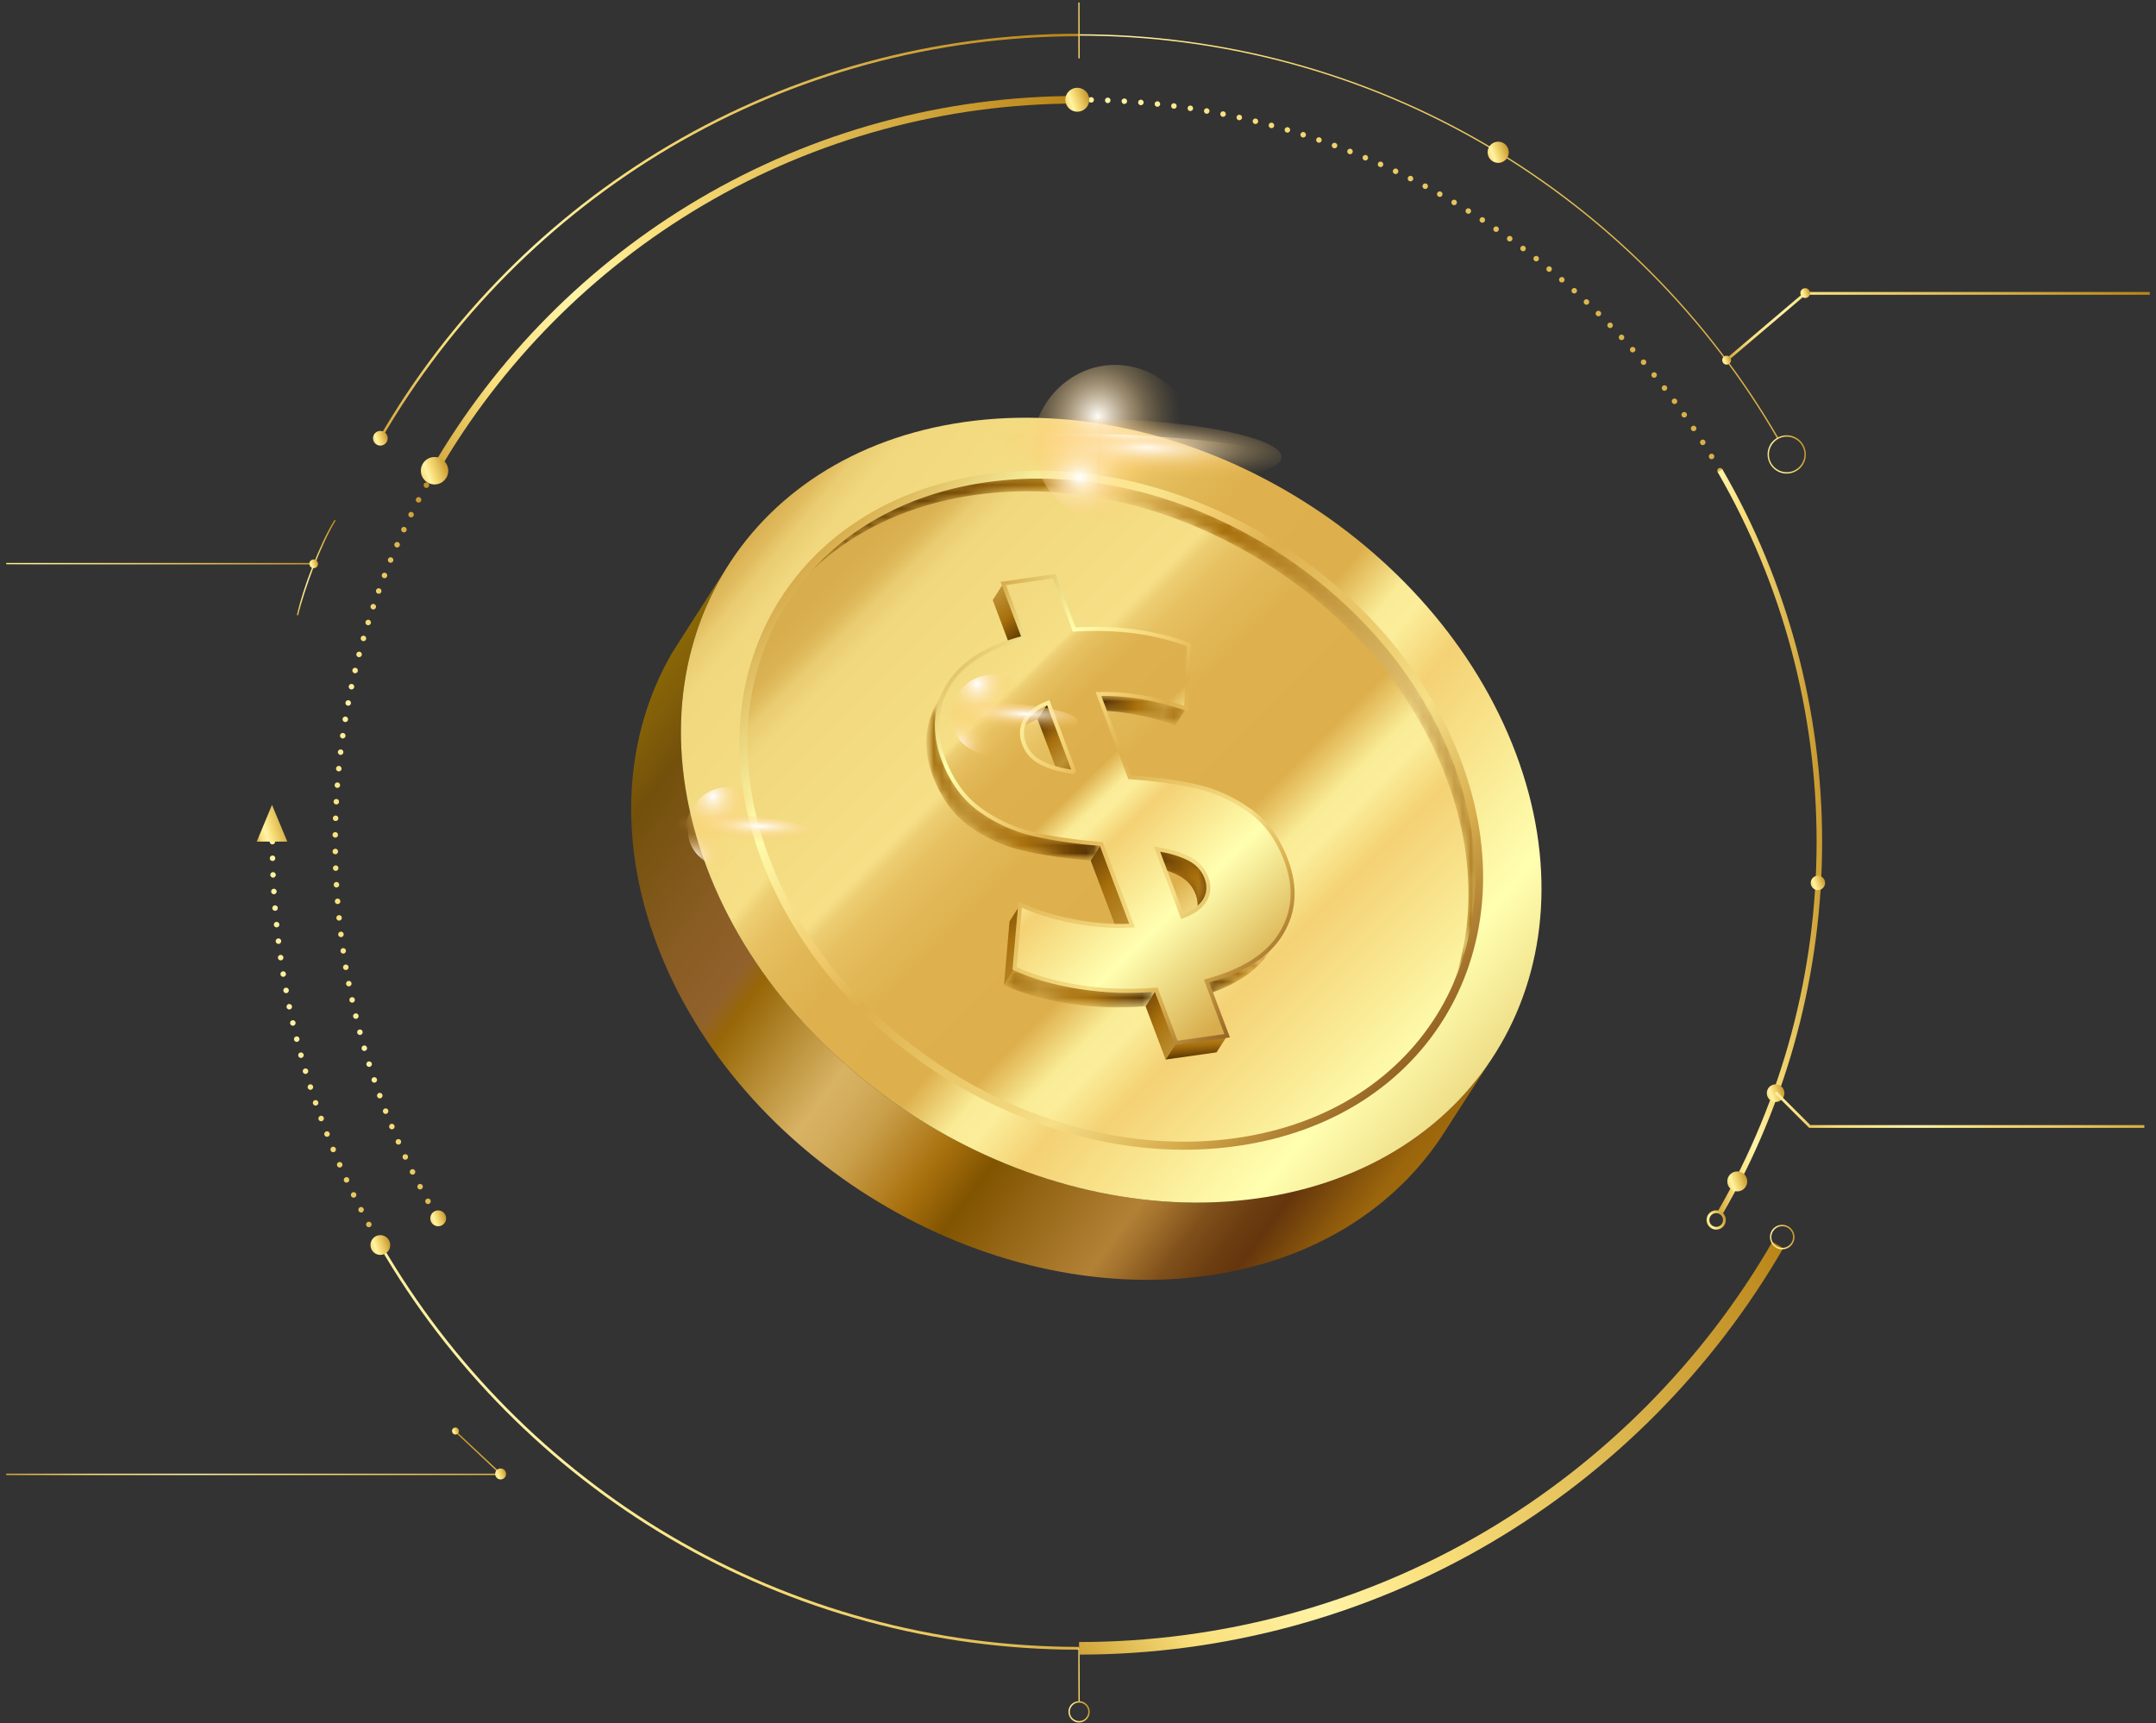 <svg width="269" height="215" viewBox="0 0 269 215" fill="none" xmlns="http://www.w3.org/2000/svg">
<rect x="0" y="0" width="269" height="215" fill="#333333" stroke="none"/>
<path d="M180.185 126.082C175.183 134.688 166.157 140.826 154.227 142.504C142.298 144.182 129.784 141.064 119.145 134.663C108.507 128.254 99.794 118.603 95.491 107.151C91.18 95.706 92.118 84.698 97.112 76.084C102.106 67.486 111.132 61.348 123.062 59.67C134.992 57.991 147.497 61.11 158.144 67.511C168.782 73.92 177.495 83.579 181.806 95.023C186.109 106.476 185.171 117.476 180.185 126.082Z" fill="url(#paint0_linear_30_5568)"/>
<mask id="mask0_30_5568" style="mask-type:luminance" maskUnits="userSpaceOnUse" x="96" y="59" width="89" height="70">
<path d="M96.487 76.989L97.82 74.915C102.937 66.926 111.675 61.266 123.053 59.661C134.983 57.983 147.497 61.101 158.135 67.502C168.774 73.912 177.487 83.57 181.798 95.015C186.101 106.468 185.163 117.468 180.177 126.074L178.844 128.147C183.838 119.541 184.768 108.533 180.465 97.088C176.154 85.644 167.441 75.985 156.803 69.576C146.156 63.175 133.642 60.056 121.721 61.735C110.342 63.331 101.596 69 96.487 76.989Z" fill="white"/>
</mask>
<g mask="url(#mask0_30_5568)">
<path d="M180.186 126.082L178.853 128.156C183.847 119.55 184.776 108.541 180.474 97.097C176.162 85.652 167.449 75.993 156.811 69.584C146.165 63.183 133.651 60.065 121.729 61.743C110.351 63.34 101.605 69.008 96.496 76.997L97.829 74.924C102.946 66.935 111.684 61.274 123.062 59.67C134.992 57.992 147.506 61.11 158.144 67.511C168.782 73.92 177.495 83.579 181.806 95.023C186.109 106.476 185.171 117.476 180.186 126.082Z" fill="url(#paint1_linear_30_5568)"/>
</g>
<mask id="mask1_30_5568" style="mask-type:luminance" maskUnits="userSpaceOnUse" x="178" y="126" width="3" height="4">
<path d="M179.478 127.234L178.145 129.307C178.392 128.929 178.622 128.542 178.852 128.155L180.185 126.082C179.955 126.468 179.725 126.855 179.478 127.234Z" fill="white"/>
</mask>
<g mask="url(#mask1_30_5568)">
<path d="M179.478 127.234L178.145 129.307C178.392 128.929 178.622 128.542 178.852 128.155L180.185 126.082C179.955 126.468 179.725 126.855 179.478 127.234Z" fill="url(#paint2_linear_30_5568)"/>
</g>
<path d="M186.389 131.693L180.177 141.327C174.204 150.649 163.952 157.297 150.657 159.164C136.719 161.123 122.033 157.47 109.626 149.991C97.203 142.52 86.976 131.175 81.949 117.813C76.922 104.443 78.016 91.518 83.85 81.472C84.121 81.012 89.272 72.998 89.559 72.546L90.892 70.472C90.604 70.925 90.325 71.377 90.061 71.838C84.228 81.884 83.134 94.809 88.161 108.179C93.188 121.54 103.415 132.886 115.838 140.356C128.245 147.827 142.931 151.488 156.869 149.53C170.164 147.671 180.416 141.023 186.389 131.693Z" fill="url(#paint3_linear_30_5568)"/>
<path d="M189.129 93.995C184.093 80.625 173.875 69.288 161.451 61.809C149.028 54.33 134.35 50.685 120.413 52.644C106.492 54.602 95.886 61.801 90.061 71.847C84.228 81.884 83.126 94.818 88.161 108.187C93.188 121.549 103.415 132.894 115.838 140.365C128.245 147.836 142.931 151.489 156.869 149.53C170.806 147.581 181.403 140.373 187.228 130.328C193.07 120.29 194.156 107.356 189.129 93.995ZM180.185 126.082C175.183 134.688 166.157 140.826 154.228 142.504C142.298 144.183 129.784 141.064 119.146 134.663C108.507 128.254 99.794 118.603 95.492 107.151C91.18 95.706 92.118 84.698 97.112 76.084C102.106 67.486 111.132 61.348 123.062 59.67C134.992 57.992 147.497 61.11 158.144 67.511C168.782 73.92 177.495 83.579 181.806 95.023C186.109 106.476 185.171 117.476 180.185 126.082Z" fill="url(#paint4_linear_30_5568)"/>
<path d="M180.185 126.082C175.183 134.688 166.157 140.826 154.227 142.504C142.298 144.182 129.784 141.064 119.145 134.663C108.507 128.254 99.794 118.603 95.491 107.151C91.18 95.706 92.118 84.698 97.112 76.084C102.106 67.486 111.132 61.348 123.062 59.67C134.992 57.991 147.497 61.11 158.144 67.511C168.782 73.92 177.495 83.579 181.806 95.023C186.109 106.476 185.171 117.476 180.185 126.082Z" stroke="url(#paint5_linear_30_5568)" stroke-miterlimit="10"/>
<path d="M127.735 79.564L126.402 81.637L123.86 74.866L125.184 72.793L127.735 79.564Z" fill="url(#paint6_linear_30_5568)"/>
<mask id="mask2_30_5568" style="mask-type:luminance" maskUnits="userSpaceOnUse" x="135" y="86" width="13" height="5">
<path d="M147.991 88.4L146.658 90.473C142.824 89.173 139.179 88.564 135.732 88.663L137.065 86.59C140.512 86.491 144.157 87.1 147.991 88.4Z" fill="white"/>
</mask>
<g mask="url(#mask2_30_5568)">
<mask id="mask3_30_5568" style="mask-type:luminance" maskUnits="userSpaceOnUse" x="135" y="86" width="13" height="5">
<path d="M147.991 86.582H135.741V90.474H147.991V86.582Z" fill="white"/>
</mask>
<g mask="url(#mask3_30_5568)">
<path d="M147.991 88.4L146.658 90.473C142.824 89.173 139.179 88.564 135.732 88.663L137.065 86.59C140.512 86.491 144.157 87.1 147.991 88.4Z" fill="url(#paint7_linear_30_5568)"/>
</g>
</g>
<mask id="mask4_30_5568" style="mask-type:luminance" maskUnits="userSpaceOnUse" x="126" y="87" width="5" height="5">
<path d="M126.69 91.749L128.023 89.675C128.533 88.886 129.454 88.219 130.787 87.676L129.454 89.749C128.122 90.293 127.2 90.959 126.69 91.749Z" fill="white"/>
</mask>
<g mask="url(#mask4_30_5568)">
<path d="M130.787 87.668L129.454 89.741C128.122 90.284 127.2 90.951 126.69 91.74L128.023 89.667C128.533 88.877 129.454 88.211 130.787 87.668Z" fill="url(#paint8_linear_30_5568)"/>
</g>
<path d="M134.046 96.34L132.721 98.413L129.455 89.749L130.787 87.668L134.046 96.34Z" fill="url(#paint9_linear_30_5568)"/>
<path d="M150.352 112.276L149.02 114.349C149.513 113.518 149.563 112.58 149.184 111.568C148.797 110.548 148.09 109.775 147.061 109.232C146.033 108.697 144.684 108.286 143.022 108.006L144.355 105.933C146.025 106.221 147.374 106.624 148.394 107.159C149.423 107.702 150.13 108.483 150.517 109.495C150.895 110.507 150.846 111.437 150.352 112.276Z" fill="url(#paint10_linear_30_5568)"/>
<mask id="mask5_30_5568" style="mask-type:luminance" maskUnits="userSpaceOnUse" x="143" y="105" width="8" height="10">
<path d="M150.352 112.276L149.02 114.349C149.513 113.518 149.563 112.58 149.184 111.568C148.797 110.548 148.09 109.775 147.061 109.232C146.033 108.697 144.684 108.286 143.022 108.006L144.355 105.933C146.025 106.221 147.374 106.624 148.394 107.159C149.423 107.702 150.13 108.483 150.517 109.495C150.895 110.507 150.846 111.437 150.352 112.276Z" fill="white"/>
</mask>
<g mask="url(#mask5_30_5568)">
<mask id="mask6_30_5568" style="mask-type:luminance" maskUnits="userSpaceOnUse" x="143" y="105" width="8" height="10">
<path d="M150.764 105.933H143.013V114.358H150.764V105.933Z" fill="white"/>
</mask>
<g mask="url(#mask6_30_5568)">
<path d="M150.352 112.276L149.02 114.35C149.513 113.519 149.563 112.581 149.184 111.569C148.797 110.548 148.09 109.775 147.061 109.232C146.033 108.697 144.684 108.286 143.022 108.006L144.355 105.933C146.025 106.221 147.374 106.624 148.394 107.159C149.423 107.702 150.13 108.483 150.517 109.495C150.895 110.507 150.846 111.437 150.352 112.276Z" fill="url(#paint11_linear_30_5568)"/>
</g>
</g>
<mask id="mask7_30_5568" style="mask-type:luminance" maskUnits="userSpaceOnUse" x="148" y="112" width="3" height="3">
<path d="M150.27 112.408L148.946 114.481L149.02 114.358L150.352 112.276L150.27 112.408Z" fill="white"/>
</mask>
<g mask="url(#mask7_30_5568)">
<path d="M150.27 112.408L148.946 114.481L149.02 114.358L150.352 112.276L150.27 112.408Z" fill="url(#paint12_linear_30_5568)"/>
</g>
<mask id="mask8_30_5568" style="mask-type:luminance" maskUnits="userSpaceOnUse" x="115" y="85" width="23" height="23">
<path d="M117.146 87.347L118.479 85.274C118.422 85.364 118.364 85.455 118.315 85.545C116.661 88.326 116.472 91.403 117.739 94.776C118.767 97.5 120.281 99.589 122.305 101.037C124.321 102.485 126.534 103.497 128.928 104.057C131.322 104.616 134.153 105.036 137.427 105.299L136.094 107.373C132.82 107.109 129.998 106.69 127.595 106.13C125.201 105.571 122.988 104.559 120.972 103.111C118.956 101.654 117.434 99.573 116.406 96.85C115.139 93.476 115.328 90.399 116.982 87.618C117.039 87.528 117.089 87.437 117.146 87.347Z" fill="white"/>
</mask>
<g mask="url(#mask8_30_5568)">
<mask id="mask9_30_5568" style="mask-type:luminance" maskUnits="userSpaceOnUse" x="115" y="85" width="23" height="23">
<path d="M137.42 85.274H115.576V107.373H137.42V85.274Z" fill="white"/>
</mask>
<g mask="url(#mask9_30_5568)">
<path d="M137.419 105.299L136.086 107.373C132.812 107.109 129.99 106.69 127.587 106.13C125.193 105.571 122.98 104.559 120.964 103.111C118.948 101.654 117.426 99.573 116.398 96.85C115.131 93.476 115.32 90.399 116.974 87.618C117.031 87.528 117.081 87.437 117.138 87.347L118.471 85.274C118.414 85.364 118.356 85.455 118.307 85.545C116.653 88.326 116.464 91.403 117.731 94.776C118.759 97.5 120.273 99.589 122.297 101.037C124.313 102.485 126.526 103.497 128.92 104.057C131.314 104.616 134.144 105.036 137.419 105.299Z" fill="url(#paint13_linear_30_5568)"/>
</g>
</g>
<path d="M141.253 115.485L139.92 117.566L136.086 107.373L137.419 105.299L141.253 115.485Z" fill="url(#paint14_linear_30_5568)"/>
<mask id="mask10_30_5568" style="mask-type:luminance" maskUnits="userSpaceOnUse" x="149" y="116" width="11" height="9">
<path d="M159.748 116.653L158.415 118.727C156.737 121.351 153.668 123.268 149.217 124.478L150.55 122.404C155.009 121.195 158.07 119.278 159.748 116.653Z" fill="white"/>
</mask>
<g mask="url(#mask10_30_5568)">
<path d="M159.748 116.653L158.415 118.727C156.737 121.351 153.668 123.268 149.217 124.478L150.55 122.404C155.009 121.195 158.07 119.278 159.748 116.653Z" fill="url(#paint15_linear_30_5568)"/>
</g>
<path d="M146.757 130.122L145.432 132.203L142.931 125.556L144.256 123.474L146.757 130.122Z" fill="url(#paint16_linear_30_5568)"/>
<path d="M153.117 129.233L151.784 131.306L145.432 132.203L146.757 130.122L153.117 129.233Z" fill="url(#paint17_linear_30_5568)"/>
<mask id="mask11_30_5568" style="mask-type:luminance" maskUnits="userSpaceOnUse" x="125" y="120" width="20" height="6">
<path d="M144.256 123.474L142.923 125.547C139.722 125.827 136.538 125.72 133.362 125.218C130.195 124.724 127.488 123.943 125.258 122.89L126.591 120.816C128.821 121.878 131.52 122.651 134.695 123.145C137.871 123.647 141.055 123.745 144.256 123.474Z" fill="white"/>
</mask>
<g mask="url(#mask11_30_5568)">
<mask id="mask12_30_5568" style="mask-type:luminance" maskUnits="userSpaceOnUse" x="125" y="120" width="20" height="6">
<path d="M144.256 120.816H125.267V125.703H144.256V120.816Z" fill="white"/>
</mask>
<g mask="url(#mask12_30_5568)">
<path d="M144.256 123.474L142.923 125.547C139.722 125.827 136.538 125.72 133.362 125.218C130.195 124.724 127.488 123.943 125.258 122.89L126.591 120.816C128.821 121.878 131.52 122.651 134.695 123.145C137.871 123.647 141.055 123.745 144.256 123.474Z" fill="url(#paint18_linear_30_5568)"/>
</g>
</g>
<path d="M155.922 101.128C157.938 102.576 159.452 104.649 160.464 107.331C161.714 110.663 161.525 113.699 159.88 116.439C158.234 119.179 155.124 121.162 150.542 122.404L153.109 129.233L146.757 130.13L144.256 123.482C141.055 123.762 137.871 123.655 134.695 123.153C131.528 122.659 128.821 121.878 126.591 120.824L127.282 112.893C129.323 113.806 131.569 114.497 134.021 114.966C136.473 115.435 138.883 115.616 141.244 115.493L137.41 105.307C134.136 105.044 131.314 104.625 128.911 104.065C126.517 103.506 124.304 102.494 122.288 101.046C120.273 99.589 118.751 97.508 117.722 94.784C116.455 91.411 116.644 88.334 118.298 85.553C119.952 82.772 123.095 80.781 127.727 79.572L125.176 72.801L131.528 71.904L134.029 78.552C139.393 78.231 144.165 78.864 148.337 80.46L147.983 88.408C144.149 87.108 140.504 86.499 137.057 86.598L140.957 96.973C144.165 97.212 146.963 97.59 149.324 98.141C151.693 98.684 153.89 99.688 155.906 101.136L155.922 101.128ZM134.045 96.339L130.787 87.676C129.315 88.268 128.352 89.017 127.883 89.914C127.422 90.819 127.381 91.798 127.784 92.851C128.171 93.871 128.887 94.645 129.94 95.179C130.993 95.714 132.359 96.109 134.054 96.339M150.352 112.276C150.846 111.445 150.895 110.507 150.517 109.495C150.13 108.475 149.423 107.702 148.394 107.159C147.366 106.624 146.016 106.212 144.354 105.933L147.522 114.349C148.929 113.815 149.875 113.124 150.361 112.276" fill="url(#paint19_linear_30_5568)"/>
<path d="M126.599 120.816L125.267 122.898L125.958 114.967L127.291 112.893L126.599 120.816Z" fill="url(#paint20_linear_30_5568)"/>
<path d="M134.045 96.339L130.787 87.676C129.315 88.268 128.352 89.017 127.883 89.914C127.422 90.819 127.381 91.798 127.784 92.851C128.171 93.871 128.887 94.645 129.94 95.179C130.993 95.714 132.359 96.109 134.054 96.339M150.352 112.276C150.846 111.445 150.895 110.507 150.517 109.495C150.13 108.475 149.423 107.702 148.394 107.159C147.366 106.624 146.016 106.212 144.354 105.933L147.522 114.349C148.929 113.815 149.875 113.124 150.361 112.276M155.922 101.128C157.938 102.576 159.452 104.649 160.464 107.331C161.714 110.663 161.525 113.699 159.88 116.439C158.234 119.179 155.124 121.162 150.542 122.404L153.109 129.233L146.757 130.13L144.256 123.482C141.055 123.762 137.871 123.655 134.695 123.153C131.528 122.659 128.821 121.878 126.591 120.824L127.282 112.893C129.323 113.806 131.569 114.497 134.021 114.966C136.473 115.435 138.883 115.616 141.244 115.493L137.41 105.307C134.136 105.044 131.314 104.625 128.911 104.065C126.517 103.506 124.304 102.494 122.288 101.046C120.273 99.589 118.751 97.508 117.722 94.784C116.455 91.411 116.644 88.334 118.298 85.553C119.952 82.772 123.095 80.781 127.727 79.572L125.176 72.801L131.528 71.904L134.029 78.552C139.393 78.231 144.165 78.864 148.337 80.46L147.983 88.408C144.149 87.108 140.504 86.499 137.057 86.598L140.957 96.973C144.165 97.212 146.963 97.59 149.324 98.141C151.693 98.684 153.89 99.688 155.906 101.136L155.922 101.128Z" stroke="url(#paint21_linear_30_5568)" stroke-width="0.5" stroke-miterlimit="10"/>
<path style="mix-blend-mode:overlay" d="M149.464 56.812C149.732 50.843 145.309 45.796 139.585 45.539C133.861 45.282 129.003 49.912 128.735 55.882C128.467 61.851 132.891 66.898 138.615 67.155C144.339 67.412 149.196 62.781 149.464 56.812Z" fill="url(#paint22_radial_30_5568)"/>
<path style="mix-blend-mode:overlay" d="M138.348 77.211C136.135 77.137 134.679 67.725 135.09 56.198C135.502 44.679 137.624 35.399 139.837 35.473C142.051 35.547 143.507 44.959 143.095 56.486C142.684 68.012 140.553 77.293 138.34 77.219L138.348 77.211Z" fill="url(#paint23_radial_30_5568)"/>
<path style="mix-blend-mode:overlay" d="M159.896 57.07C159.814 59.291 150.435 60.764 138.949 60.361C127.464 59.958 118.208 57.835 118.29 55.614C118.372 53.392 127.752 51.919 139.237 52.323C150.723 52.726 159.979 54.848 159.896 57.07Z" fill="url(#paint24_radial_30_5568)"/>
<path style="mix-blend-mode:hard-light" d="M158.901 57.037C158.86 58.205 149.958 58.839 139.015 58.452C128.072 58.065 119.244 56.815 119.286 55.647C119.327 54.478 128.229 53.845 139.171 54.231C150.114 54.618 158.942 55.869 158.901 57.037Z" fill="url(#paint25_radial_30_5568)"/>
<path style="mix-blend-mode:hard-light" d="M148.904 56.691C148.732 61.587 144.19 65.404 138.776 65.215C133.354 65.026 129.101 60.904 129.282 56C129.455 51.105 133.996 47.288 139.41 47.477C144.832 47.666 149.085 51.788 148.904 56.691Z" fill="url(#paint26_radial_30_5568)"/>
<path style="mix-blend-mode:hard-light" d="M138.381 76.215C137.221 76.174 136.596 67.247 136.991 56.272C137.386 45.296 138.645 36.435 139.805 36.476C140.965 36.517 141.59 45.444 141.195 56.42C140.8 67.395 139.542 76.256 138.381 76.215Z" fill="url(#paint27_radial_30_5568)"/>
<path style="mix-blend-mode:overlay" d="M96.174 103.925C96.067 106.986 93.599 109.38 90.662 109.281C87.725 109.183 85.437 106.616 85.544 103.555C85.651 100.494 88.12 98.1 91.057 98.199C93.994 98.298 96.281 100.865 96.174 103.925Z" fill="url(#paint28_radial_30_5568)"/>
<path style="mix-blend-mode:overlay" d="M90.481 114.44C89.346 114.399 88.597 109.578 88.811 103.67C89.025 97.763 90.111 93.007 91.246 93.04C92.382 93.082 93.13 97.903 92.916 103.81C92.702 109.717 91.616 114.473 90.481 114.44Z" fill="url(#paint29_radial_30_5568)"/>
<path style="mix-blend-mode:overlay" d="M101.522 104.115C101.481 105.25 96.676 106.007 90.786 105.801C84.895 105.596 80.156 104.509 80.197 103.366C80.238 102.23 85.043 101.474 90.934 101.679C96.825 101.885 101.564 102.971 101.522 104.115Z" fill="url(#paint30_radial_30_5568)"/>
<path style="mix-blend-mode:hard-light" d="M101.012 104.098C100.987 104.699 96.429 105.019 90.818 104.822C85.207 104.625 80.682 103.983 80.707 103.382C80.731 102.782 85.289 102.461 90.9 102.658C96.511 102.856 101.037 103.497 101.012 104.098Z" fill="url(#paint31_radial_30_5568)"/>
<path style="mix-blend-mode:hard-light" d="M95.895 103.917C95.804 106.427 93.476 108.385 90.703 108.286C87.922 108.187 85.742 106.073 85.833 103.563C85.923 101.054 88.251 99.096 91.024 99.195C93.805 99.293 95.985 101.408 95.895 103.917Z" fill="url(#paint32_radial_30_5568)"/>
<path style="mix-blend-mode:hard-light" d="M90.497 113.93C89.905 113.905 89.584 109.331 89.782 103.703C89.979 98.076 90.629 93.534 91.221 93.559C91.814 93.584 92.135 98.158 91.937 103.786C91.74 109.413 91.09 113.955 90.497 113.93Z" fill="url(#paint33_radial_30_5568)"/>
<path style="mix-blend-mode:overlay" d="M129.167 89.897C129.06 92.958 126.592 95.352 123.654 95.254C120.717 95.155 118.43 92.588 118.537 89.527C118.644 86.467 121.112 84.072 124.049 84.171C126.986 84.27 129.274 86.837 129.167 89.897Z" fill="url(#paint34_radial_30_5568)"/>
<path style="mix-blend-mode:overlay" d="M123.473 100.404C122.338 100.363 121.589 95.541 121.803 89.634C122.017 83.727 123.103 78.971 124.239 79.004C125.374 79.045 126.123 83.867 125.909 89.774C125.695 95.681 124.609 100.437 123.473 100.404Z" fill="url(#paint35_radial_30_5568)"/>
<path style="mix-blend-mode:overlay" d="M134.523 90.087C134.482 91.222 129.677 91.979 123.786 91.773C117.895 91.568 113.156 90.482 113.197 89.338C113.238 88.203 118.043 87.446 123.934 87.651C129.825 87.857 134.564 88.943 134.523 90.087Z" fill="url(#paint36_radial_30_5568)"/>
<path style="mix-blend-mode:hard-light" d="M134.013 90.062C133.988 90.663 129.43 90.984 123.819 90.786C118.208 90.589 113.683 89.947 113.707 89.347C113.732 88.746 118.29 88.425 123.901 88.623C129.512 88.82 134.037 89.462 134.013 90.062Z" fill="url(#paint37_radial_30_5568)"/>
<path style="mix-blend-mode:hard-light" d="M128.887 89.889C128.796 92.399 126.468 94.357 123.695 94.258C120.915 94.159 118.734 92.045 118.825 89.535C118.915 87.026 121.244 85.068 124.016 85.167C126.797 85.265 128.977 87.38 128.887 89.889Z" fill="url(#paint38_radial_30_5568)"/>
<path style="mix-blend-mode:hard-light" d="M123.49 99.894C122.897 99.869 122.577 95.295 122.774 89.667C122.972 84.04 123.622 79.498 124.214 79.523C124.806 79.547 125.127 84.122 124.93 89.749C124.732 95.377 124.082 99.919 123.49 99.894Z" fill="url(#paint39_radial_30_5568)"/>
<path d="M221.738 54.722C213.054 39.712 200.565 27.12 185.622 18.314C170.232 9.24 152.6 4.446 134.633 4.446V4.274C152.629 4.274 170.291 9.077 185.709 18.166C200.675 26.988 213.186 39.599 221.886 54.637L221.735 54.725L221.738 54.722Z" fill="url(#paint40_linear_30_5568)"/>
<path d="M46.725 154.762C46.631 154.596 46.687 154.385 46.854 154.291C47.02 154.197 47.23 154.257 47.325 154.423C47.419 154.586 47.359 154.8 47.196 154.894C47.143 154.922 47.083 154.938 47.026 154.938C46.904 154.938 46.788 154.875 46.725 154.762ZM45.717 152.944C45.626 152.775 45.689 152.565 45.855 152.477C46.025 152.386 46.235 152.448 46.326 152.615C46.417 152.784 46.355 152.991 46.185 153.083C46.135 153.111 46.078 153.123 46.022 153.123C45.899 153.123 45.78 153.057 45.717 152.944ZM44.747 151.105C44.659 150.935 44.728 150.725 44.898 150.637C45.067 150.549 45.275 150.618 45.362 150.788C45.447 150.957 45.381 151.164 45.212 151.252C45.162 151.277 45.108 151.29 45.055 151.29C44.929 151.29 44.81 151.221 44.747 151.105ZM43.815 149.243C43.73 149.073 43.802 148.866 43.972 148.781C44.144 148.697 44.352 148.769 44.433 148.942C44.518 149.111 44.446 149.318 44.276 149.403C44.226 149.428 44.176 149.438 44.126 149.438C43.997 149.438 43.871 149.365 43.812 149.243H43.815ZM42.923 147.366C42.842 147.193 42.92 146.986 43.093 146.907C43.265 146.826 43.469 146.901 43.551 147.074C43.63 147.246 43.551 147.453 43.382 147.532C43.334 147.554 43.284 147.566 43.237 147.566C43.105 147.566 42.983 147.491 42.923 147.366ZM42.069 145.469C41.994 145.293 42.069 145.089 42.248 145.014C42.421 144.936 42.625 145.014 42.703 145.19C42.779 145.366 42.7 145.57 42.524 145.645C42.48 145.667 42.433 145.677 42.386 145.677C42.254 145.677 42.126 145.598 42.069 145.469ZM41.256 143.554C41.184 143.378 41.266 143.177 41.441 143.102C41.62 143.03 41.821 143.115 41.893 143.291C41.966 143.466 41.881 143.667 41.705 143.743C41.664 143.758 41.617 143.768 41.573 143.768C41.438 143.768 41.309 143.686 41.256 143.554ZM40.481 141.623C40.411 141.448 40.499 141.247 40.678 141.178C40.854 141.109 41.055 141.196 41.124 141.372C41.193 141.551 41.105 141.752 40.929 141.821C40.886 141.837 40.845 141.843 40.804 141.843C40.666 141.843 40.534 141.762 40.481 141.623ZM39.746 139.677C39.68 139.498 39.771 139.3 39.953 139.234C40.132 139.168 40.33 139.263 40.396 139.438C40.462 139.617 40.368 139.818 40.189 139.884C40.151 139.897 40.11 139.903 40.072 139.903C39.931 139.903 39.796 139.818 39.746 139.677ZM39.052 137.715C38.989 137.536 39.087 137.338 39.269 137.278C39.448 137.216 39.645 137.313 39.705 137.492C39.768 137.674 39.671 137.869 39.492 137.931C39.454 137.944 39.416 137.95 39.379 137.95C39.237 137.95 39.102 137.859 39.052 137.715ZM38.399 135.74C38.343 135.558 38.44 135.366 38.622 135.307C38.804 135.25 38.999 135.348 39.058 135.53C39.115 135.712 39.014 135.906 38.836 135.966C38.798 135.976 38.763 135.982 38.729 135.982C38.581 135.982 38.446 135.888 38.399 135.74ZM37.787 133.753C37.733 133.568 37.837 133.376 38.019 133.323C38.205 133.269 38.396 133.373 38.449 133.555C38.503 133.737 38.399 133.932 38.217 133.985C38.186 133.994 38.151 134.001 38.12 134.001C37.969 134.001 37.831 133.903 37.787 133.753ZM37.219 131.753C37.165 131.568 37.275 131.376 37.46 131.326C37.642 131.276 37.834 131.386 37.884 131.568C37.934 131.753 37.825 131.941 37.642 131.995C37.611 132.001 37.58 132.004 37.551 132.004C37.398 132.004 37.26 131.904 37.219 131.753ZM36.688 129.737C36.641 129.555 36.754 129.367 36.939 129.32C37.124 129.273 37.313 129.386 37.357 129.571C37.404 129.756 37.291 129.941 37.106 129.989C37.081 129.998 37.052 130.001 37.024 130.001C36.867 130.001 36.729 129.894 36.688 129.737ZM36.202 127.716C36.157 127.53 36.274 127.345 36.462 127.301C36.647 127.26 36.833 127.376 36.873 127.562C36.917 127.747 36.801 127.932 36.616 127.976C36.588 127.982 36.562 127.986 36.537 127.986C36.38 127.986 36.239 127.876 36.202 127.716ZM35.756 125.684C35.718 125.496 35.837 125.314 36.026 125.276C36.211 125.235 36.393 125.355 36.431 125.543C36.471 125.728 36.352 125.91 36.164 125.951C36.142 125.951 36.117 125.957 36.095 125.957C35.935 125.957 35.79 125.844 35.756 125.684ZM35.354 123.64C35.319 123.452 35.442 123.273 35.63 123.239C35.819 123.204 35.997 123.327 36.032 123.515C36.066 123.703 35.944 123.882 35.756 123.917C35.734 123.923 35.715 123.923 35.693 123.923C35.53 123.923 35.385 123.807 35.354 123.64ZM34.993 121.594C34.961 121.405 35.09 121.226 35.279 121.195C35.464 121.163 35.643 121.292 35.674 121.481C35.705 121.669 35.58 121.845 35.392 121.876C35.373 121.876 35.354 121.882 35.335 121.882C35.169 121.882 35.021 121.763 34.993 121.594ZM34.676 119.537C34.647 119.346 34.779 119.17 34.968 119.145C35.156 119.116 35.332 119.248 35.36 119.437C35.385 119.625 35.253 119.801 35.065 119.829C35.065 119.829 35.034 119.829 35.018 119.829C34.848 119.829 34.701 119.704 34.676 119.534V119.537ZM34.399 117.471C34.377 117.283 34.509 117.11 34.701 117.088C34.889 117.063 35.062 117.198 35.084 117.387C35.109 117.578 34.974 117.748 34.786 117.773C34.786 117.773 34.757 117.776 34.742 117.776C34.569 117.776 34.421 117.647 34.399 117.471ZM34.167 115.406C34.148 115.214 34.286 115.045 34.475 115.026C34.663 115.007 34.833 115.145 34.855 115.333C34.873 115.525 34.735 115.691 34.547 115.713H34.509C34.334 115.713 34.186 115.581 34.167 115.406ZM33.976 113.33C33.96 113.142 34.104 112.976 34.293 112.96C34.481 112.944 34.647 113.086 34.663 113.274C34.679 113.465 34.538 113.632 34.349 113.647H34.321C34.142 113.647 33.991 113.513 33.976 113.33ZM33.828 111.255C33.816 111.064 33.96 110.9 34.151 110.891C34.34 110.878 34.506 111.023 34.519 111.211C34.528 111.403 34.384 111.566 34.195 111.579H34.173C33.991 111.579 33.841 111.437 33.828 111.255ZM33.721 109.177C33.715 108.985 33.863 108.825 34.054 108.816C34.242 108.81 34.406 108.957 34.412 109.149C34.418 109.337 34.271 109.5 34.082 109.507H34.07C33.885 109.507 33.731 109.362 33.721 109.177ZM33.658 107.095C33.658 106.904 33.806 106.747 33.998 106.744C34.189 106.737 34.346 106.888 34.349 107.08C34.349 107.271 34.202 107.428 34.013 107.431H34.004C33.819 107.431 33.662 107.284 33.658 107.095ZM33.64 105.014C33.64 104.822 33.794 104.669 33.982 104.669C34.173 104.669 34.33 104.822 34.33 105.014C34.33 105.202 34.173 105.359 33.982 105.359C33.794 105.359 33.64 105.202 33.64 105.014Z" fill="url(#paint41_linear_30_5568)"/>
<path d="M134.633 205.838C116.622 205.838 98.943 201.031 83.513 191.933C68.534 183.102 56.011 170.481 47.305 155.43L47.603 155.258C56.281 170.255 68.76 182.835 83.689 191.635C99.066 200.698 116.681 205.489 134.633 205.489V205.835V205.838Z" fill="url(#paint42_linear_30_5568)"/>
<path d="M134.633 206.45V204.881C152.475 204.881 169.984 200.118 185.267 191.111C200.104 182.364 212.508 169.863 221.132 154.953L222.492 155.738C213.732 170.88 201.134 183.576 186.064 192.461C170.539 201.613 152.754 206.45 134.633 206.45Z" fill="url(#paint43_linear_30_5568)"/>
<path d="M47.59 54.76L47.317 54.603C56.023 39.556 68.543 26.935 83.518 18.107C98.946 9.012 116.621 4.205 134.629 4.205V4.519C116.674 4.519 99.056 9.31 83.675 18.377C68.744 27.177 56.264 39.76 47.584 54.76H47.59Z" fill="url(#paint44_linear_30_5568)"/>
<path d="M134.721 0.312H134.548V7.285H134.721V0.312Z" fill="url(#paint45_linear_30_5568)"/>
<path d="M47.456 55.599C47.962 55.599 48.373 55.188 48.373 54.682C48.373 54.175 47.962 53.765 47.456 53.765C46.95 53.765 46.539 54.175 46.539 54.682C46.539 55.188 46.95 55.599 47.456 55.599Z" fill="url(#paint46_linear_30_5568)"/>
<path d="M222.925 59.089C221.607 59.089 220.536 58.019 220.536 56.7C220.536 55.381 221.607 54.311 222.925 54.311C224.244 54.311 225.314 55.381 225.314 56.7C225.314 58.019 224.244 59.089 222.925 59.089ZM222.925 54.487C221.704 54.487 220.709 55.482 220.709 56.703C220.709 57.924 221.704 58.92 222.925 58.92C224.146 58.92 225.142 57.924 225.142 56.703C225.142 55.482 224.146 54.487 222.925 54.487Z" fill="url(#paint47_linear_30_5568)"/>
<path d="M186.927 20.32C187.657 20.32 188.249 19.728 188.249 18.998C188.249 18.268 187.657 17.677 186.927 17.677C186.197 17.677 185.605 18.268 185.605 18.998C185.605 19.728 186.197 20.32 186.927 20.32Z" fill="url(#paint48_linear_30_5568)"/>
<path d="M134.721 205.665H134.548V212.349H134.721V205.665Z" fill="url(#paint49_linear_30_5568)"/>
<path d="M134.633 214.921C133.898 214.921 133.301 214.324 133.301 213.59C133.301 212.855 133.898 212.258 134.633 212.258C135.367 212.258 135.964 212.855 135.964 213.59C135.964 214.324 135.367 214.921 134.633 214.921ZM134.633 212.434C133.995 212.434 133.477 212.952 133.477 213.59C133.477 214.227 133.995 214.745 134.633 214.745C135.27 214.745 135.788 214.227 135.788 213.59C135.788 212.952 135.27 212.434 134.633 212.434Z" fill="url(#paint50_linear_30_5568)"/>
<path d="M222.364 155.889C221.516 155.889 220.828 155.201 220.828 154.353C220.828 153.506 221.516 152.818 222.364 152.818C223.211 152.818 223.899 153.506 223.899 154.353C223.899 155.201 223.211 155.889 222.364 155.889ZM222.364 153C221.616 153 221.01 153.606 221.01 154.353C221.01 155.101 221.616 155.706 222.364 155.706C223.111 155.706 223.717 155.101 223.717 154.353C223.717 153.606 223.111 153 222.364 153Z" fill="url(#paint51_linear_30_5568)"/>
<path d="M47.456 156.58C48.137 156.58 48.69 156.027 48.69 155.346C48.69 154.665 48.137 154.112 47.456 154.112C46.774 154.112 46.222 154.665 46.222 155.346C46.222 156.027 46.774 156.58 47.456 156.58Z" fill="url(#paint52_linear_30_5568)"/>
<path d="M32.029 105.014H35.846L33.938 100.427L32.029 105.014Z" fill="url(#paint53_linear_30_5568)"/>
<path d="M54.626 58.97L53.81 58.499C61.847 44.607 73.404 32.959 87.23 24.809C101.474 16.414 117.786 11.975 134.413 11.975V12.917C117.956 12.917 101.806 17.309 87.71 25.619C74.022 33.688 62.585 45.219 54.63 58.97H54.626Z" fill="url(#paint54_linear_30_5568)"/>
<path d="M53.1 150.058C53.006 149.889 53.066 149.678 53.235 149.587C53.402 149.493 53.612 149.556 53.703 149.722C53.794 149.889 53.734 150.099 53.568 150.19C53.515 150.221 53.458 150.234 53.402 150.234C53.279 150.234 53.163 150.171 53.1 150.058ZM52.111 148.225C52.02 148.058 52.086 147.848 52.256 147.76C52.422 147.672 52.633 147.735 52.724 147.904C52.812 148.074 52.746 148.281 52.576 148.372C52.526 148.397 52.469 148.41 52.416 148.41C52.294 148.41 52.171 148.344 52.111 148.225ZM51.163 146.375C51.078 146.203 51.148 145.996 51.317 145.911C51.49 145.826 51.697 145.895 51.782 146.068C51.867 146.237 51.797 146.445 51.625 146.529C51.575 146.554 51.524 146.567 51.471 146.567C51.345 146.567 51.223 146.495 51.163 146.375ZM50.256 144.501C50.178 144.329 50.25 144.124 50.422 144.043C50.595 143.961 50.802 144.037 50.884 144.209C50.962 144.379 50.89 144.586 50.718 144.668C50.67 144.69 50.62 144.699 50.57 144.699C50.441 144.699 50.316 144.627 50.256 144.501ZM49.393 142.608C49.317 142.432 49.393 142.231 49.568 142.153C49.744 142.074 49.948 142.153 50.024 142.329C50.102 142.501 50.024 142.709 49.848 142.784C49.804 142.806 49.757 142.815 49.71 142.815C49.578 142.815 49.449 142.737 49.393 142.608ZM48.573 140.696C48.501 140.52 48.583 140.319 48.758 140.244C48.934 140.172 49.138 140.257 49.211 140.432C49.283 140.608 49.201 140.809 49.025 140.885C48.981 140.9 48.937 140.91 48.893 140.91C48.758 140.91 48.63 140.828 48.573 140.696ZM47.795 138.765C47.725 138.59 47.813 138.389 47.992 138.32C48.171 138.251 48.369 138.338 48.438 138.517C48.507 138.693 48.419 138.894 48.244 138.963C48.203 138.979 48.159 138.988 48.118 138.988C47.98 138.988 47.848 138.904 47.795 138.765ZM47.063 136.819C46.997 136.64 47.088 136.442 47.267 136.376C47.446 136.31 47.644 136.405 47.71 136.583C47.776 136.762 47.685 136.96 47.503 137.026C47.465 137.039 47.424 137.048 47.386 137.048C47.245 137.048 47.113 136.96 47.063 136.819ZM46.372 134.857C46.31 134.675 46.407 134.48 46.589 134.42C46.768 134.358 46.966 134.455 47.025 134.634C47.088 134.816 46.991 135.011 46.809 135.073C46.774 135.086 46.737 135.092 46.699 135.092C46.554 135.092 46.419 135.001 46.372 134.857ZM45.726 132.879C45.669 132.697 45.77 132.502 45.952 132.446C46.134 132.389 46.328 132.49 46.385 132.672C46.441 132.854 46.341 133.048 46.159 133.105C46.124 133.114 46.09 133.121 46.055 133.121C45.908 133.121 45.773 133.026 45.726 132.879ZM45.126 130.885C45.073 130.703 45.179 130.512 45.361 130.458C45.544 130.405 45.735 130.512 45.788 130.694C45.842 130.876 45.738 131.067 45.553 131.121C45.522 131.13 45.49 131.136 45.459 131.136C45.308 131.136 45.17 131.036 45.126 130.885ZM44.57 128.879C44.523 128.697 44.63 128.506 44.815 128.458C45.001 128.408 45.189 128.518 45.239 128.703C45.286 128.889 45.176 129.077 44.994 129.127C44.963 129.133 44.934 129.137 44.906 129.137C44.752 129.137 44.611 129.036 44.57 128.879ZM44.062 126.864C44.018 126.678 44.131 126.49 44.316 126.446C44.501 126.402 44.687 126.515 44.734 126.7C44.778 126.886 44.661 127.074 44.476 127.118C44.451 127.124 44.423 127.127 44.398 127.127C44.241 127.127 44.099 127.021 44.062 126.864ZM43.597 124.832C43.556 124.647 43.676 124.462 43.861 124.424C44.046 124.383 44.231 124.5 44.272 124.688C44.313 124.873 44.194 125.058 44.008 125.099C43.983 125.102 43.958 125.106 43.933 125.106C43.776 125.106 43.632 124.996 43.597 124.832ZM43.18 122.795C43.145 122.61 43.267 122.428 43.456 122.39C43.641 122.355 43.823 122.478 43.858 122.663C43.895 122.851 43.773 123.033 43.585 123.068C43.563 123.068 43.541 123.074 43.519 123.074C43.358 123.074 43.214 122.961 43.183 122.795H43.18ZM42.806 120.748C42.775 120.56 42.9 120.381 43.089 120.349C43.277 120.318 43.456 120.443 43.484 120.632H43.487C43.519 120.82 43.393 120.999 43.205 121.03C43.186 121.034 43.167 121.034 43.145 121.034C42.982 121.034 42.834 120.917 42.806 120.748ZM42.48 118.692C42.451 118.503 42.58 118.327 42.771 118.299C42.96 118.271 43.136 118.403 43.161 118.591C43.189 118.779 43.06 118.955 42.872 118.984C42.853 118.984 42.837 118.984 42.822 118.984C42.652 118.984 42.505 118.861 42.48 118.688V118.692ZM42.197 116.629C42.172 116.441 42.307 116.268 42.495 116.243C42.684 116.221 42.856 116.356 42.881 116.544C42.903 116.733 42.771 116.905 42.58 116.93C42.58 116.93 42.552 116.93 42.539 116.93C42.366 116.93 42.216 116.802 42.194 116.626L42.197 116.629ZM41.965 114.56C41.946 114.372 42.084 114.202 42.272 114.183C42.464 114.164 42.633 114.299 42.652 114.491C42.671 114.679 42.533 114.849 42.344 114.871H42.31C42.134 114.871 41.983 114.739 41.965 114.56ZM41.776 112.488C41.761 112.296 41.902 112.13 42.093 112.114C42.282 112.102 42.448 112.243 42.464 112.431C42.48 112.623 42.338 112.789 42.147 112.805H42.122C41.943 112.805 41.789 112.67 41.776 112.488ZM41.635 110.41C41.622 110.221 41.77 110.058 41.958 110.045C42.15 110.036 42.313 110.18 42.322 110.372C42.332 110.56 42.188 110.724 41.996 110.736H41.977C41.795 110.736 41.641 110.595 41.632 110.41H41.635ZM41.538 108.331C41.531 108.14 41.682 107.98 41.874 107.973C42.062 107.967 42.222 108.115 42.228 108.306C42.235 108.498 42.087 108.658 41.895 108.664H41.886C41.701 108.664 41.544 108.516 41.538 108.331ZM41.49 106.25C41.49 106.058 41.641 105.901 41.83 105.898C42.021 105.898 42.178 106.049 42.181 106.24C42.181 106.432 42.031 106.589 41.839 106.589H41.833C41.644 106.589 41.49 106.438 41.49 106.25ZM41.827 104.514C41.638 104.514 41.484 104.357 41.484 104.168C41.484 103.974 41.644 103.823 41.833 103.823C42.024 103.823 42.178 103.983 42.178 104.175H42.175C42.175 104.363 42.018 104.514 41.83 104.514H41.827ZM41.861 102.445C41.673 102.442 41.522 102.281 41.528 102.09C41.535 101.898 41.691 101.748 41.883 101.754C42.075 101.76 42.222 101.92 42.219 102.112C42.213 102.297 42.059 102.445 41.87 102.445H41.861ZM41.943 100.379C41.751 100.366 41.604 100.206 41.616 100.015C41.626 99.823 41.789 99.679 41.977 99.688C42.169 99.698 42.316 99.861 42.304 100.052C42.294 100.235 42.144 100.379 41.958 100.379H41.943ZM42.065 98.313C41.877 98.297 41.735 98.131 41.748 97.943C41.764 97.751 41.927 97.61 42.118 97.623C42.31 97.638 42.451 97.805 42.435 97.993C42.423 98.175 42.272 98.313 42.093 98.313H42.065ZM42.238 96.251C42.046 96.232 41.908 96.062 41.927 95.874C41.946 95.682 42.115 95.544 42.304 95.563C42.495 95.582 42.633 95.748 42.614 95.94C42.596 96.119 42.448 96.251 42.272 96.251H42.238ZM42.454 94.191C42.266 94.169 42.131 93.996 42.153 93.808C42.175 93.617 42.348 93.481 42.536 93.507C42.727 93.529 42.862 93.701 42.84 93.89C42.819 94.065 42.668 94.194 42.495 94.194C42.495 94.194 42.47 94.194 42.454 94.194V94.191ZM42.718 92.138C42.53 92.109 42.398 91.937 42.423 91.749C42.451 91.557 42.627 91.425 42.815 91.453C43.004 91.482 43.136 91.657 43.107 91.846C43.082 92.015 42.935 92.141 42.768 92.141C42.749 92.141 42.734 92.141 42.718 92.141V92.138ZM43.026 90.091C42.837 90.059 42.709 89.88 42.743 89.692C42.775 89.507 42.95 89.378 43.139 89.41C43.327 89.441 43.456 89.62 43.425 89.808C43.396 89.975 43.249 90.094 43.082 90.094C43.063 90.094 43.045 90.094 43.026 90.094V90.091ZM43.38 88.05C43.192 88.016 43.07 87.837 43.107 87.648C43.142 87.46 43.321 87.338 43.509 87.372C43.698 87.41 43.82 87.589 43.785 87.777C43.754 87.943 43.61 88.056 43.446 88.056C43.425 88.056 43.403 88.056 43.38 88.05ZM43.782 86.019C43.594 85.981 43.475 85.796 43.516 85.611C43.553 85.426 43.738 85.303 43.927 85.344C44.112 85.385 44.231 85.567 44.191 85.755C44.156 85.915 44.011 86.028 43.855 86.028C43.829 86.028 43.804 86.025 43.782 86.019ZM44.228 83.997C44.043 83.953 43.927 83.768 43.971 83.583C44.015 83.397 44.2 83.281 44.385 83.328C44.57 83.369 44.687 83.554 44.643 83.743C44.605 83.9 44.464 84.007 44.307 84.007C44.282 84.007 44.253 84.007 44.228 83.997ZM44.718 81.988C44.533 81.938 44.423 81.749 44.47 81.567C44.52 81.382 44.709 81.272 44.894 81.319C45.076 81.366 45.189 81.555 45.139 81.74C45.098 81.894 44.96 81.997 44.806 81.997C44.778 81.997 44.749 81.994 44.718 81.988ZM45.255 79.988C45.073 79.935 44.966 79.743 45.016 79.561C45.066 79.376 45.258 79.272 45.44 79.322C45.625 79.376 45.732 79.567 45.679 79.749C45.635 79.9 45.496 80.001 45.346 80.001C45.314 80.001 45.283 80.001 45.252 79.988H45.255ZM45.836 78.001C45.654 77.944 45.553 77.749 45.609 77.567C45.666 77.385 45.858 77.285 46.04 77.338C46.222 77.398 46.325 77.589 46.269 77.772C46.222 77.919 46.087 78.016 45.939 78.016C45.905 78.016 45.87 78.01 45.836 78.001ZM46.464 76.026C46.281 75.966 46.184 75.769 46.244 75.59C46.306 75.407 46.501 75.31 46.683 75.37C46.862 75.433 46.959 75.627 46.9 75.809C46.853 75.954 46.718 76.045 46.573 76.045C46.536 76.045 46.498 76.038 46.464 76.026ZM47.132 74.067C46.953 74.001 46.862 73.803 46.925 73.624C46.991 73.445 47.189 73.351 47.368 73.417C47.547 73.48 47.641 73.681 47.575 73.86C47.525 74.001 47.393 74.086 47.252 74.086C47.211 74.086 47.173 74.079 47.132 74.067ZM47.848 72.124C47.669 72.055 47.581 71.854 47.65 71.678C47.719 71.499 47.917 71.411 48.096 71.477C48.275 71.546 48.363 71.747 48.294 71.926C48.244 72.064 48.112 72.146 47.974 72.146C47.93 72.146 47.889 72.139 47.848 72.124ZM48.608 70.196C48.429 70.124 48.344 69.923 48.419 69.744C48.492 69.568 48.693 69.483 48.868 69.555C49.044 69.631 49.129 69.832 49.057 70.008C49.003 70.143 48.871 70.221 48.736 70.221C48.693 70.221 48.649 70.215 48.608 70.196ZM49.408 68.287C49.233 68.209 49.154 68.005 49.229 67.832C49.308 67.656 49.512 67.578 49.685 67.653C49.86 67.728 49.939 67.932 49.864 68.108C49.807 68.237 49.678 68.315 49.546 68.315C49.499 68.315 49.452 68.306 49.408 68.287ZM50.253 66.394C50.077 66.316 50.005 66.108 50.083 65.936C50.165 65.763 50.369 65.688 50.542 65.769C50.714 65.848 50.79 66.052 50.711 66.228C50.651 66.353 50.526 66.429 50.397 66.429C50.347 66.429 50.3 66.416 50.253 66.394ZM51.138 64.523C50.969 64.438 50.896 64.231 50.981 64.061C51.066 63.889 51.273 63.82 51.443 63.904C51.615 63.986 51.684 64.193 51.6 64.366C51.54 64.488 51.418 64.557 51.292 64.557C51.239 64.557 51.188 64.548 51.138 64.523ZM52.068 62.671C51.898 62.583 51.832 62.376 51.92 62.206C52.008 62.036 52.215 61.971 52.385 62.058C52.554 62.146 52.62 62.353 52.532 62.523C52.469 62.642 52.35 62.711 52.224 62.711C52.171 62.711 52.118 62.699 52.068 62.671ZM53.038 60.84C52.868 60.749 52.808 60.539 52.899 60.373C52.99 60.203 53.201 60.143 53.37 60.234C53.537 60.329 53.596 60.536 53.505 60.705C53.443 60.818 53.323 60.884 53.204 60.884C53.147 60.884 53.091 60.868 53.038 60.84ZM54.048 59.032C53.882 58.938 53.826 58.724 53.923 58.561C54.017 58.395 54.227 58.341 54.394 58.435C54.557 58.53 54.614 58.743 54.519 58.906C54.457 59.016 54.34 59.079 54.221 59.079C54.161 59.079 54.102 59.063 54.048 59.032Z" fill="url(#paint55_linear_30_5568)"/>
<path d="M214.308 58.906C214.214 58.743 214.27 58.529 214.434 58.435C214.6 58.341 214.81 58.394 214.908 58.561C215.002 58.727 214.945 58.938 214.779 59.032C214.726 59.063 214.666 59.079 214.606 59.079C214.487 59.079 214.374 59.016 214.308 58.906ZM213.253 57.129C213.153 56.966 213.206 56.756 213.369 56.655C213.533 56.555 213.746 56.608 213.844 56.771C213.941 56.934 213.891 57.145 213.727 57.245C213.671 57.28 213.611 57.296 213.548 57.296C213.432 57.296 213.319 57.236 213.253 57.129ZM212.161 55.377C212.057 55.217 212.104 55.004 212.264 54.9C212.424 54.797 212.638 54.844 212.742 55.004C212.845 55.167 212.798 55.377 212.638 55.481C212.578 55.519 212.516 55.538 212.45 55.538C212.337 55.538 212.227 55.481 212.161 55.377ZM211.027 53.651C210.921 53.49 210.961 53.277 211.122 53.17C211.279 53.064 211.492 53.108 211.599 53.264C211.706 53.425 211.665 53.638 211.505 53.745C211.448 53.782 211.379 53.801 211.313 53.801C211.203 53.801 211.093 53.748 211.027 53.651ZM209.856 51.949C209.746 51.792 209.781 51.579 209.938 51.469C210.095 51.359 210.312 51.397 210.421 51.55C210.528 51.707 210.494 51.921 210.337 52.031C210.277 52.075 210.208 52.093 210.139 52.093C210.029 52.093 209.922 52.043 209.856 51.949ZM208.648 50.273C208.532 50.122 208.566 49.905 208.72 49.792C208.874 49.676 209.087 49.711 209.203 49.864C209.316 50.018 209.282 50.235 209.128 50.348C209.068 50.392 208.996 50.414 208.924 50.414C208.817 50.414 208.714 50.367 208.648 50.273ZM207.401 48.627C207.285 48.477 207.313 48.26 207.464 48.144C207.615 48.025 207.831 48.053 207.948 48.204C208.064 48.354 208.035 48.571 207.885 48.687C207.822 48.737 207.747 48.763 207.674 48.763C207.571 48.763 207.47 48.715 207.401 48.627ZM206.117 47.008C205.995 46.86 206.02 46.643 206.167 46.521C206.315 46.402 206.532 46.424 206.651 46.574C206.77 46.722 206.748 46.938 206.598 47.058C206.535 47.111 206.456 47.136 206.381 47.136C206.281 47.136 206.18 47.092 206.111 47.008H206.117ZM204.802 45.419C204.679 45.271 204.695 45.055 204.843 44.932C204.987 44.807 205.204 44.826 205.329 44.973C205.452 45.117 205.433 45.334 205.288 45.46C205.223 45.513 205.144 45.541 205.066 45.541C204.968 45.541 204.871 45.497 204.802 45.419ZM203.449 43.859C203.323 43.717 203.336 43.498 203.477 43.372C203.621 43.243 203.838 43.256 203.967 43.4C204.092 43.541 204.08 43.761 203.935 43.887C203.869 43.947 203.788 43.975 203.706 43.975C203.612 43.975 203.518 43.934 203.449 43.859ZM202.061 42.33C201.932 42.188 201.942 41.972 202.08 41.84C202.221 41.711 202.438 41.718 202.57 41.859C202.698 42 202.689 42.217 202.551 42.349C202.485 42.408 202.4 42.44 202.315 42.44C202.221 42.44 202.13 42.402 202.061 42.33ZM200.642 40.832C200.51 40.694 200.513 40.474 200.648 40.342C200.786 40.211 201.006 40.214 201.138 40.349C201.27 40.487 201.267 40.707 201.129 40.838C201.063 40.904 200.975 40.936 200.89 40.936C200.799 40.936 200.708 40.901 200.642 40.832ZM199.188 39.366C199.053 39.231 199.05 39.011 199.185 38.876C199.32 38.741 199.537 38.738 199.675 38.876C199.81 39.011 199.81 39.228 199.675 39.366C199.606 39.432 199.518 39.467 199.427 39.467C199.339 39.467 199.251 39.435 199.185 39.369L199.188 39.366ZM197.703 37.931C197.565 37.803 197.559 37.583 197.688 37.445C197.82 37.303 198.039 37.3 198.177 37.429C198.316 37.561 198.322 37.781 198.193 37.919C198.124 37.991 198.033 38.025 197.942 38.025C197.854 38.025 197.769 37.994 197.703 37.931ZM196.187 36.531C196.046 36.406 196.033 36.186 196.162 36.044C196.291 35.903 196.507 35.894 196.649 36.019C196.793 36.148 196.802 36.365 196.674 36.506C196.608 36.584 196.514 36.622 196.419 36.622C196.335 36.622 196.253 36.591 196.187 36.531ZM194.639 35.169C194.495 35.043 194.479 34.823 194.605 34.679C194.727 34.534 194.947 34.519 195.091 34.644C195.236 34.77 195.252 34.986 195.126 35.131C195.057 35.209 194.963 35.25 194.865 35.25C194.784 35.25 194.705 35.222 194.639 35.169ZM193.063 33.837C192.916 33.715 192.894 33.498 193.016 33.351C193.135 33.203 193.355 33.181 193.503 33.304C193.65 33.426 193.669 33.643 193.547 33.79C193.481 33.872 193.38 33.916 193.283 33.916C193.205 33.916 193.126 33.891 193.063 33.837ZM191.456 32.541C191.305 32.425 191.28 32.205 191.399 32.057C191.516 31.907 191.735 31.881 191.883 31.998C192.034 32.117 192.059 32.334 191.942 32.484C191.873 32.572 191.773 32.616 191.669 32.616C191.594 32.616 191.519 32.591 191.456 32.541ZM189.823 31.282C189.67 31.169 189.638 30.952 189.754 30.798C189.867 30.648 190.084 30.616 190.238 30.732C190.388 30.845 190.42 31.062 190.307 31.216C190.238 31.304 190.134 31.351 190.031 31.351C189.958 31.351 189.883 31.329 189.823 31.282ZM188.159 30.061C188.006 29.951 187.971 29.734 188.081 29.58C188.191 29.423 188.407 29.389 188.564 29.502C188.718 29.612 188.753 29.825 188.643 29.982C188.574 30.076 188.467 30.127 188.36 30.127C188.291 30.127 188.222 30.105 188.159 30.061ZM186.47 28.877C186.313 28.77 186.273 28.554 186.382 28.397C186.489 28.24 186.703 28.199 186.863 28.306C187.02 28.416 187.061 28.629 186.951 28.786C186.885 28.883 186.775 28.937 186.668 28.937C186.599 28.937 186.53 28.918 186.47 28.877ZM184.756 27.731C184.596 27.628 184.552 27.411 184.656 27.254C184.759 27.091 184.976 27.047 185.136 27.15C185.293 27.257 185.34 27.471 185.233 27.631C185.167 27.731 185.058 27.788 184.945 27.788C184.879 27.788 184.816 27.769 184.756 27.731ZM183.017 26.623C182.857 26.522 182.807 26.309 182.907 26.146C183.008 25.985 183.221 25.935 183.381 26.036C183.544 26.136 183.595 26.35 183.494 26.513C183.428 26.617 183.315 26.673 183.199 26.673C183.136 26.673 183.073 26.657 183.017 26.623ZM181.256 25.555C181.089 25.458 181.036 25.245 181.133 25.081C181.231 24.918 181.441 24.862 181.604 24.959H181.607C181.771 25.056 181.824 25.267 181.727 25.433C181.664 25.543 181.548 25.602 181.428 25.602C181.369 25.602 181.309 25.587 181.256 25.555ZM179.469 24.526C179.303 24.431 179.243 24.221 179.334 24.055C179.429 23.888 179.639 23.829 179.805 23.923C179.972 24.017 180.031 24.227 179.937 24.394C179.874 24.507 179.758 24.57 179.636 24.57C179.579 24.57 179.523 24.554 179.469 24.526ZM177.658 23.537C177.491 23.449 177.426 23.238 177.517 23.069C177.604 22.902 177.815 22.837 177.984 22.928C178.151 23.019 178.217 23.226 178.126 23.395C178.063 23.512 177.944 23.578 177.821 23.578C177.765 23.578 177.711 23.565 177.658 23.537ZM175.828 22.589C175.658 22.504 175.589 22.297 175.674 22.127C175.762 21.954 175.969 21.889 176.138 21.973C176.311 22.058 176.377 22.265 176.292 22.438C176.233 22.557 176.11 22.626 175.984 22.626C175.931 22.626 175.878 22.614 175.828 22.589ZM173.978 21.684C173.806 21.603 173.73 21.396 173.815 21.223C173.897 21.05 174.101 20.978 174.273 21.06C174.446 21.141 174.518 21.349 174.437 21.521C174.377 21.644 174.255 21.719 174.126 21.719C174.076 21.719 174.025 21.706 173.978 21.684ZM172.107 20.821C171.931 20.743 171.856 20.538 171.935 20.363C172.01 20.19 172.214 20.111 172.39 20.19C172.562 20.268 172.641 20.473 172.562 20.645C172.506 20.774 172.38 20.849 172.249 20.849C172.201 20.849 172.151 20.84 172.107 20.821ZM170.217 19.998C170.041 19.923 169.96 19.722 170.032 19.546C170.107 19.371 170.311 19.289 170.487 19.361C170.663 19.437 170.745 19.637 170.669 19.813C170.613 19.945 170.487 20.027 170.352 20.027C170.305 20.027 170.261 20.017 170.217 19.998ZM168.312 19.22C168.133 19.151 168.045 18.95 168.117 18.771C168.186 18.592 168.387 18.507 168.566 18.576H168.563C168.742 18.648 168.83 18.846 168.757 19.025C168.704 19.16 168.575 19.245 168.437 19.245C168.396 19.245 168.352 19.236 168.312 19.22ZM166.387 18.485C166.208 18.416 166.117 18.218 166.183 18.04C166.249 17.86 166.447 17.77 166.626 17.835C166.805 17.901 166.896 18.099 166.833 18.278C166.78 18.419 166.648 18.504 166.506 18.504C166.469 18.504 166.428 18.498 166.387 18.485ZM164.447 17.791C164.268 17.729 164.171 17.534 164.233 17.352C164.296 17.173 164.491 17.076 164.673 17.139C164.852 17.201 164.949 17.396 164.886 17.578C164.836 17.722 164.704 17.81 164.56 17.81C164.522 17.81 164.485 17.804 164.447 17.791ZM162.494 17.145C162.312 17.085 162.212 16.89 162.268 16.708C162.328 16.526 162.522 16.426 162.704 16.485C162.887 16.542 162.984 16.737 162.927 16.919C162.88 17.066 162.745 17.16 162.598 17.16C162.563 17.16 162.529 17.154 162.494 17.145ZM160.526 16.539C160.344 16.485 160.237 16.294 160.293 16.112C160.347 15.927 160.538 15.823 160.72 15.876C160.902 15.933 161.009 16.121 160.956 16.306C160.909 16.457 160.774 16.555 160.623 16.555C160.592 16.555 160.557 16.548 160.526 16.539ZM158.545 15.98C158.363 15.93 158.253 15.741 158.303 15.556C158.35 15.371 158.542 15.264 158.727 15.314C158.909 15.361 159.019 15.553 158.968 15.738C158.928 15.892 158.786 15.992 158.636 15.992C158.607 15.992 158.576 15.992 158.545 15.98ZM156.554 15.465C156.369 15.421 156.256 15.233 156.3 15.048C156.347 14.862 156.532 14.749 156.717 14.796C156.903 14.84 157.016 15.029 156.972 15.214C156.931 15.371 156.79 15.475 156.636 15.475C156.608 15.475 156.579 15.475 156.554 15.465ZM154.551 14.997C154.363 14.953 154.247 14.768 154.288 14.583C154.328 14.398 154.514 14.281 154.699 14.322C154.887 14.363 155.003 14.548 154.963 14.734C154.925 14.894 154.784 15.004 154.627 15.004C154.601 15.004 154.576 15.004 154.551 14.997ZM152.529 14.57C152.344 14.533 152.222 14.351 152.259 14.165C152.297 13.977 152.479 13.855 152.664 13.892C152.853 13.93 152.972 14.112 152.938 14.3C152.903 14.464 152.759 14.577 152.598 14.577C152.577 14.577 152.555 14.573 152.529 14.57ZM150.501 14.191C150.313 14.156 150.187 13.977 150.222 13.789C150.253 13.6 150.432 13.475 150.621 13.509C150.809 13.544 150.935 13.723 150.903 13.911C150.872 14.078 150.724 14.194 150.561 14.194C150.542 14.194 150.523 14.194 150.501 14.194V14.191ZM148.467 13.855C148.275 13.826 148.147 13.65 148.175 13.462C148.203 13.274 148.382 13.142 148.571 13.173C148.759 13.201 148.888 13.377 148.859 13.566C148.831 13.735 148.684 13.858 148.517 13.858C148.517 13.858 148.483 13.858 148.467 13.855ZM146.423 13.566C146.232 13.541 146.1 13.368 146.125 13.18C146.147 12.988 146.323 12.856 146.511 12.881C146.699 12.906 146.834 13.079 146.809 13.268C146.787 13.443 146.637 13.569 146.467 13.569C146.467 13.569 146.436 13.569 146.423 13.569V13.566ZM144.373 13.324C144.182 13.302 144.047 13.133 144.065 12.941C144.084 12.753 144.257 12.614 144.445 12.636C144.634 12.655 144.772 12.828 144.753 13.016C144.734 13.192 144.583 13.324 144.408 13.324H144.373ZM142.317 13.126C142.128 13.111 141.987 12.941 142.003 12.753C142.018 12.561 142.185 12.42 142.376 12.435C142.565 12.454 142.706 12.621 142.69 12.809C142.675 12.991 142.524 13.126 142.348 13.126H142.317ZM140.26 12.972H140.257C140.069 12.96 139.924 12.796 139.937 12.608C139.946 12.417 140.113 12.272 140.301 12.285C140.493 12.294 140.637 12.461 140.625 12.652C140.612 12.834 140.461 12.976 140.279 12.976C140.279 12.976 140.267 12.976 140.26 12.976V12.972ZM138.198 12.869C138.006 12.859 137.859 12.699 137.868 12.508C137.874 12.319 138.034 12.169 138.226 12.178C138.417 12.184 138.565 12.345 138.556 12.536C138.549 12.721 138.395 12.869 138.21 12.869H138.198ZM136.138 12.806C135.947 12.806 135.796 12.646 135.799 12.454C135.799 12.266 135.959 12.112 136.151 12.115C136.342 12.118 136.493 12.278 136.49 12.467C136.49 12.655 136.333 12.806 136.144 12.806H136.138Z" fill="url(#paint56_linear_30_5568)"/>
<path d="M214.905 151.509L214.309 151.164C222.387 137.203 226.656 121.254 226.656 105.035C226.656 88.817 222.387 72.868 214.309 58.907L214.905 58.562C223.043 72.626 227.344 88.698 227.344 105.035C227.344 121.373 223.043 137.444 214.905 151.509Z" fill="url(#paint57_linear_30_5568)"/>
<path d="M134.413 13.94C135.238 13.94 135.907 13.271 135.907 12.446C135.907 11.62 135.238 10.951 134.413 10.951C133.588 10.951 132.919 11.62 132.919 12.446C132.919 13.271 133.588 13.94 134.413 13.94Z" fill="url(#paint58_linear_30_5568)"/>
<path d="M55.929 58.734C55.929 59.679 55.163 60.445 54.218 60.445C53.273 60.445 52.507 59.679 52.507 58.734C52.507 57.789 53.273 57.023 54.218 57.023C55.163 57.023 55.929 57.789 55.929 58.734Z" fill="url(#paint59_linear_30_5568)"/>
<path d="M214.125 153.421C213.463 153.421 212.923 152.881 212.923 152.219C212.923 151.557 213.463 151.017 214.125 151.017C214.788 151.017 215.328 151.557 215.328 152.219C215.328 152.881 214.788 153.421 214.125 153.421ZM214.125 151.365C213.654 151.365 213.268 151.748 213.268 152.222C213.268 152.696 213.651 153.079 214.125 153.079C214.599 153.079 214.982 152.696 214.982 152.222C214.982 151.748 214.599 151.365 214.125 151.365Z" fill="url(#paint60_linear_30_5568)"/>
<path d="M216.756 148.655C217.444 148.655 218.002 148.097 218.002 147.409C218.002 146.721 217.444 146.163 216.756 146.163C216.068 146.163 215.51 146.721 215.51 147.409C215.51 148.097 216.068 148.655 216.756 148.655Z" fill="url(#paint61_linear_30_5568)"/>
<path d="M222.639 136.396C222.639 137.002 222.146 137.495 221.54 137.495C220.934 137.495 220.441 137.002 220.441 136.396C220.441 135.79 220.934 135.297 221.54 135.297C222.146 135.297 222.639 135.79 222.639 136.396Z" fill="url(#paint62_linear_30_5568)"/>
<path d="M55.662 152.015C55.662 152.561 55.219 153.004 54.673 153.004C54.127 153.004 53.684 152.561 53.684 152.015C53.684 151.468 54.127 151.026 54.673 151.026C55.219 151.026 55.662 151.468 55.662 152.015Z" fill="url(#paint63_linear_30_5568)"/>
<path d="M215.536 45.069L215.313 44.805L225.161 36.435H268.226V36.781H225.287L215.536 45.069Z" fill="url(#paint64_linear_30_5568)"/>
<path d="M267.545 140.728H225.724L221.423 136.427L221.665 136.182L225.869 140.383H267.545V140.728Z" fill="url(#paint65_linear_30_5568)"/>
<path d="M39.129 70.24H0.774V70.413H39.129V70.24Z" fill="url(#paint66_linear_30_5568)"/>
<path d="M62.741 184.047H0.774V183.874H62.308L56.707 178.613L56.827 178.487L62.741 184.047Z" fill="url(#paint67_linear_30_5568)"/>
<path d="M227.715 110.162C227.715 110.658 227.313 111.06 226.817 111.06C226.321 111.06 225.919 110.658 225.919 110.162C225.919 109.666 226.321 109.264 226.817 109.264C227.313 109.264 227.715 109.666 227.715 110.162Z" fill="url(#paint68_linear_30_5568)"/>
<path d="M37.201 76.774L37.032 76.736C37.804 73.43 39.879 67.87 41.738 64.862L41.885 64.954C40.036 67.945 37.97 73.484 37.201 76.777V76.774Z" fill="url(#paint69_linear_30_5568)"/>
<path d="M39.681 70.348C39.681 70.649 39.437 70.891 39.138 70.891C38.84 70.891 38.595 70.646 38.595 70.348C38.595 70.049 38.84 69.804 39.138 69.804C39.437 69.804 39.681 70.049 39.681 70.348Z" fill="url(#paint70_linear_30_5568)"/>
<path d="M63.143 183.909C63.143 184.286 62.838 184.593 62.458 184.593C62.078 184.593 61.774 184.289 61.774 183.909C61.774 183.529 62.078 183.224 62.458 183.224C62.838 183.224 63.143 183.529 63.143 183.909Z" fill="url(#paint71_linear_30_5568)"/>
<path d="M56.83 178.989C57.071 178.989 57.267 178.793 57.267 178.552C57.267 178.311 57.071 178.116 56.83 178.116C56.589 178.116 56.394 178.311 56.394 178.552C56.394 178.793 56.589 178.989 56.83 178.989Z" fill="url(#paint72_linear_30_5568)"/>
<path d="M225.231 37.18C225.568 37.18 225.841 36.907 225.841 36.571C225.841 36.234 225.568 35.962 225.231 35.962C224.895 35.962 224.622 36.234 224.622 36.571C224.622 36.907 224.895 37.18 225.231 37.18Z" fill="url(#paint73_linear_30_5568)"/>
<path d="M215.985 44.94C215.985 45.248 215.737 45.496 215.429 45.496C215.122 45.496 214.874 45.248 214.874 44.94C214.874 44.633 215.122 44.385 215.429 44.385C215.737 44.385 215.985 44.633 215.985 44.94Z" fill="url(#paint74_linear_30_5568)"/>
<defs>
<linearGradient id="paint0_linear_30_5568" x1="193.16" y1="155.602" x2="86.458" y2="48.9" gradientUnits="userSpaceOnUse">
<stop stop-color="#D7AC4C"/>
<stop offset="0.18" stop-color="#FFFFB0"/>
<stop offset="0.33" stop-color="#F4D174"/>
<stop offset="0.37" stop-color="#FBED99"/>
<stop offset="0.39" stop-color="#FAEC97"/>
<stop offset="0.43" stop-color="#DEB04D"/>
<stop offset="0.53" stop-color="#DEB14E"/>
<stop offset="0.56" stop-color="#E1B755"/>
<stop offset="0.59" stop-color="#E6C061"/>
<stop offset="0.61" stop-color="#EDCE72"/>
<stop offset="0.62" stop-color="#F6DF86"/>
<stop offset="0.75" stop-color="#F1D87E"/>
<stop offset="0.77" stop-color="#EACC71"/>
<stop offset="0.78" stop-color="#E1BD60"/>
<stop offset="0.79" stop-color="#DBB354"/>
<stop offset="0.81" stop-color="#D7AD4D"/>
<stop offset="0.85" stop-color="#D7AC4C"/>
<stop offset="1" stop-color="#966424"/>
</linearGradient>
<linearGradient id="paint1_linear_30_5568" x1="189.417" y1="109.339" x2="106.887" y2="63.833" gradientUnits="userSpaceOnUse">
<stop stop-color="#A16C0C"/>
<stop offset="0.23" stop-color="#DFC072"/>
<stop offset="0.56" stop-color="#A8700D"/>
<stop offset="0.75" stop-color="#FADB85"/>
<stop offset="0.8" stop-color="#A16C0C"/>
<stop offset="0.93" stop-color="#6C4405"/>
</linearGradient>
<linearGradient id="paint2_linear_30_5568" x1="178.145" y1="127.694" x2="180.185" y2="127.694" gradientUnits="userSpaceOnUse">
<stop stop-color="#A16C0C"/>
<stop offset="0.18" stop-color="#C9BF70"/>
<stop offset="0.33" stop-color="#BE9134"/>
<stop offset="0.43" stop-color="#A8700D"/>
<stop offset="0.71" stop-color="#C09F46"/>
<stop offset="0.85" stop-color="#A16C0C"/>
<stop offset="1" stop-color="#602400"/>
</linearGradient>
<linearGradient id="paint3_linear_30_5568" x1="54.297" y1="71.624" x2="172.155" y2="158.934" gradientUnits="userSpaceOnUse">
<stop stop-color="#B39200"/>
<stop offset="0.06" stop-color="#AD8C00"/>
<stop offset="0.13" stop-color="#9D7B03"/>
<stop offset="0.22" stop-color="#836008"/>
<stop offset="0.26" stop-color="#73500B"/>
<stop offset="0.28" stop-color="#785311"/>
<stop offset="0.36" stop-color="#8A5D24"/>
<stop offset="0.41" stop-color="#91612B"/>
<stop offset="0.43" stop-color="#976707"/>
<stop offset="0.53" stop-color="#D8B364"/>
<stop offset="0.55" stop-color="#D4AD5D"/>
<stop offset="0.58" stop-color="#C99F4A"/>
<stop offset="0.61" stop-color="#B9872B"/>
<stop offset="0.64" stop-color="#A8700D"/>
<stop offset="0.68" stop-color="#815400"/>
<stop offset="0.8" stop-color="#B38136"/>
<stop offset="0.82" stop-color="#A1702C"/>
<stop offset="0.85" stop-color="#80501B"/>
<stop offset="0.88" stop-color="#6C3D10"/>
<stop offset="0.9" stop-color="#65360D"/>
<stop offset="0.91" stop-color="#6E3E0C"/>
<stop offset="0.94" stop-color="#8A570C"/>
<stop offset="0.96" stop-color="#9B660C"/>
<stop offset="0.98" stop-color="#A16C0C"/>
<stop offset="1" stop-color="#B9924B"/>
</linearGradient>
<linearGradient id="paint4_linear_30_5568" x1="195.924" y1="148.354" x2="68.81" y2="43.453" gradientUnits="userSpaceOnUse">
<stop stop-color="#D7AC4C"/>
<stop offset="0.18" stop-color="#FFFFB0"/>
<stop offset="0.33" stop-color="#F4D174"/>
<stop offset="0.37" stop-color="#FBED99"/>
<stop offset="0.39" stop-color="#FAEC97"/>
<stop offset="0.43" stop-color="#DEB04D"/>
<stop offset="0.53" stop-color="#DEB14E"/>
<stop offset="0.56" stop-color="#E1B755"/>
<stop offset="0.59" stop-color="#E6C061"/>
<stop offset="0.61" stop-color="#EDCE72"/>
<stop offset="0.62" stop-color="#F6DF86"/>
<stop offset="0.75" stop-color="#F1D87E"/>
<stop offset="0.77" stop-color="#EACC71"/>
<stop offset="0.78" stop-color="#E1BD60"/>
<stop offset="0.79" stop-color="#DBB354"/>
<stop offset="0.81" stop-color="#D7AD4D"/>
<stop offset="0.85" stop-color="#D7AC4C"/>
<stop offset="1" stop-color="#966424"/>
</linearGradient>
<linearGradient id="paint5_linear_30_5568" x1="102.427" y1="68.555" x2="174.854" y2="133.61" gradientUnits="userSpaceOnUse">
<stop stop-color="#D7AC4C"/>
<stop offset="0.18" stop-color="#FFFFB0"/>
<stop offset="0.33" stop-color="#F4D174"/>
<stop offset="0.43" stop-color="#DEB04D"/>
<stop offset="0.71" stop-color="#F6DF86"/>
<stop offset="0.85" stop-color="#D7AC4C"/>
<stop offset="1" stop-color="#966424"/>
</linearGradient>
<linearGradient id="paint6_linear_30_5568" x1="122.264" y1="72.916" x2="128.352" y2="80.321" gradientUnits="userSpaceOnUse">
<stop stop-color="#A16C0C"/>
<stop offset="0.23" stop-color="#BE9134"/>
<stop offset="0.56" stop-color="#A8700D"/>
<stop offset="1" stop-color="#432400"/>
</linearGradient>
<linearGradient id="paint7_linear_30_5568" x1="147.547" y1="89.675" x2="137.057" y2="87.355" gradientUnits="userSpaceOnUse">
<stop stop-color="#A16C0C"/>
<stop offset="0.23" stop-color="#BE9134"/>
<stop offset="0.56" stop-color="#A8700D"/>
<stop offset="1" stop-color="#432400"/>
</linearGradient>
<linearGradient id="paint8_linear_30_5568" x1="124.699" y1="91.502" x2="130.952" y2="88.721" gradientUnits="userSpaceOnUse">
<stop stop-color="#A16C0C"/>
<stop offset="0.23" stop-color="#BE9134"/>
<stop offset="0.56" stop-color="#A8700D"/>
<stop offset="1" stop-color="#432400"/>
</linearGradient>
<linearGradient id="paint9_linear_30_5568" x1="134.654" y1="95.731" x2="128.566" y2="90.095" gradientUnits="userSpaceOnUse">
<stop stop-color="#A16C0C"/>
<stop offset="0.23" stop-color="#BE9134"/>
<stop offset="0.56" stop-color="#A8700D"/>
<stop offset="1" stop-color="#432400"/>
</linearGradient>
<linearGradient id="paint10_linear_30_5568" x1="143.014" y1="110.145" x2="150.764" y2="110.145" gradientUnits="userSpaceOnUse">
<stop stop-color="#A16C0C"/>
<stop offset="0.23" stop-color="#BE9134"/>
<stop offset="0.56" stop-color="#A8700D"/>
<stop offset="1" stop-color="#432400"/>
</linearGradient>
<linearGradient id="paint11_linear_30_5568" x1="155.98" y1="115.074" x2="142.331" y2="106.97" gradientUnits="userSpaceOnUse">
<stop stop-color="#A16C0C"/>
<stop offset="0.23" stop-color="#BE9134"/>
<stop offset="0.56" stop-color="#A8700D"/>
<stop offset="1" stop-color="#432400"/>
</linearGradient>
<linearGradient id="paint12_linear_30_5568" x1="148.946" y1="113.379" x2="150.352" y2="113.379" gradientUnits="userSpaceOnUse">
<stop stop-color="#A16C0C"/>
<stop offset="0.18" stop-color="#DBBF7D"/>
<stop offset="0.33" stop-color="#BE9134"/>
<stop offset="0.43" stop-color="#A8700D"/>
<stop offset="0.71" stop-color="#D9AA59"/>
<stop offset="0.85" stop-color="#A16C0C"/>
<stop offset="1" stop-color="#602400"/>
</linearGradient>
<linearGradient id="paint13_linear_30_5568" x1="115.575" y1="96.323" x2="137.419" y2="96.323" gradientUnits="userSpaceOnUse">
<stop stop-color="#A16C0C"/>
<stop offset="0.23" stop-color="#BE9134"/>
<stop offset="0.56" stop-color="#A8700D"/>
<stop offset="1" stop-color="#432400"/>
</linearGradient>
<linearGradient id="paint14_linear_30_5568" x1="145.078" y1="117.287" x2="132.425" y2="105.719" gradientUnits="userSpaceOnUse">
<stop stop-color="#A16C0C"/>
<stop offset="0.23" stop-color="#BE9134"/>
<stop offset="0.56" stop-color="#A8700D"/>
<stop offset="1" stop-color="#432400"/>
</linearGradient>
<linearGradient id="paint15_linear_30_5568" x1="163.286" y1="120.249" x2="148.016" y2="120.792" gradientUnits="userSpaceOnUse">
<stop stop-color="#A16C0C"/>
<stop offset="0.23" stop-color="#BE9134"/>
<stop offset="0.56" stop-color="#A8700D"/>
<stop offset="1" stop-color="#432400"/>
</linearGradient>
<linearGradient id="paint16_linear_30_5568" x1="150.155" y1="131.808" x2="139.739" y2="124.017" gradientUnits="userSpaceOnUse">
<stop stop-color="#A16C0C"/>
<stop offset="0.23" stop-color="#BE9134"/>
<stop offset="0.56" stop-color="#A8700D"/>
<stop offset="1" stop-color="#432400"/>
</linearGradient>
<linearGradient id="paint17_linear_30_5568" x1="149.077" y1="127.859" x2="149.39" y2="132.409" gradientUnits="userSpaceOnUse">
<stop stop-color="#A16C0C"/>
<stop offset="0.23" stop-color="#BE9134"/>
<stop offset="0.56" stop-color="#A8700D"/>
<stop offset="1" stop-color="#432400"/>
</linearGradient>
<linearGradient id="paint18_linear_30_5568" x1="125.267" y1="123.26" x2="144.256" y2="123.26" gradientUnits="userSpaceOnUse">
<stop stop-color="#A16C0C"/>
<stop offset="0.23" stop-color="#BE9134"/>
<stop offset="0.56" stop-color="#A8700D"/>
<stop offset="1" stop-color="#432400"/>
</linearGradient>
<linearGradient id="paint19_linear_30_5568" x1="158.053" y1="121.927" x2="104.163" y2="66.186" gradientUnits="userSpaceOnUse">
<stop stop-color="#D7AC4C"/>
<stop offset="0.18" stop-color="#FFFFB0"/>
<stop offset="0.33" stop-color="#F4D174"/>
<stop offset="0.37" stop-color="#FBED99"/>
<stop offset="0.39" stop-color="#FAEC97"/>
<stop offset="0.43" stop-color="#DEB04D"/>
<stop offset="0.53" stop-color="#DEB14E"/>
<stop offset="0.56" stop-color="#E1B755"/>
<stop offset="0.59" stop-color="#E6C061"/>
<stop offset="0.61" stop-color="#EDCE72"/>
<stop offset="0.62" stop-color="#F6DF86"/>
<stop offset="0.75" stop-color="#F1D87E"/>
<stop offset="0.77" stop-color="#EACC71"/>
<stop offset="0.78" stop-color="#E1BD60"/>
<stop offset="0.79" stop-color="#DBB354"/>
<stop offset="0.81" stop-color="#D7AD4D"/>
<stop offset="0.85" stop-color="#D7AC4C"/>
<stop offset="1" stop-color="#966424"/>
</linearGradient>
<linearGradient id="paint20_linear_30_5568" x1="132.564" y1="129.546" x2="120.84" y2="107.8" gradientUnits="userSpaceOnUse">
<stop stop-color="#A16C0C"/>
<stop offset="0.23" stop-color="#BE9134"/>
<stop offset="0.56" stop-color="#A8700D"/>
<stop offset="1" stop-color="#432400"/>
</linearGradient>
<linearGradient id="paint21_linear_30_5568" x1="116.595" y1="81.876" x2="160.587" y2="121.392" gradientUnits="userSpaceOnUse">
<stop stop-color="#D7AC4C"/>
<stop offset="0.18" stop-color="#FFFFB0"/>
<stop offset="0.33" stop-color="#F4D174"/>
<stop offset="0.43" stop-color="#DEB04D"/>
<stop offset="0.71" stop-color="#F6DF86"/>
<stop offset="0.85" stop-color="#D7AC4C"/>
<stop offset="1" stop-color="#966424"/>
</linearGradient>
<radialGradient id="paint22_radial_30_5568" cx="0" cy="0" r="1" gradientUnits="userSpaceOnUse" gradientTransform="translate(136.975 51.997) rotate(2.01) scale(10.367 10.827)">
<stop stop-color="white"/>
<stop offset="0.14" stop-color="#FFF4E1" stop-opacity="0.82"/>
<stop offset="0.38" stop-color="#FFE3B1" stop-opacity="0.53"/>
<stop offset="0.59" stop-color="#FFD68C" stop-opacity="0.3"/>
<stop offset="0.77" stop-color="#FFCD71" stop-opacity="0.14"/>
<stop offset="0.92" stop-color="#FFC761" stop-opacity="0.04"/>
<stop offset="1" stop-color="#FFC55B" stop-opacity="0"/>
</radialGradient>
<radialGradient id="paint23_radial_30_5568" cx="0" cy="0" r="1" gradientUnits="userSpaceOnUse" gradientTransform="translate(146.766 56.853) rotate(92.05) scale(20.898 4.015)">
<stop stop-color="white"/>
<stop offset="0.14" stop-color="#FFF4E1" stop-opacity="0.82"/>
<stop offset="0.38" stop-color="#FFE3B1" stop-opacity="0.53"/>
<stop offset="0.59" stop-color="#FFD68C" stop-opacity="0.3"/>
<stop offset="0.77" stop-color="#FFCD71" stop-opacity="0.14"/>
<stop offset="0.92" stop-color="#FFC761" stop-opacity="0.04"/>
<stop offset="1" stop-color="#FFC55B" stop-opacity="0"/>
</radialGradient>
<radialGradient id="paint24_radial_30_5568" cx="0" cy="0" r="1" gradientUnits="userSpaceOnUse" gradientTransform="translate(142.986 55.751) rotate(2.01) scale(20.799 4.015)">
<stop stop-color="white"/>
<stop offset="0.14" stop-color="#FFF4E1" stop-opacity="0.82"/>
<stop offset="0.38" stop-color="#FFE3B1" stop-opacity="0.53"/>
<stop offset="0.59" stop-color="#FFD68C" stop-opacity="0.3"/>
<stop offset="0.77" stop-color="#FFCD71" stop-opacity="0.14"/>
<stop offset="0.92" stop-color="#FFC761" stop-opacity="0.04"/>
<stop offset="1" stop-color="#FFC55B" stop-opacity="0"/>
</radialGradient>
<radialGradient id="paint25_radial_30_5568" cx="0" cy="0" r="1" gradientUnits="userSpaceOnUse" gradientTransform="translate(140.029 54.18) rotate(2.01) scale(19.784 2.1)">
<stop stop-color="white"/>
<stop offset="0.04" stop-color="#FFFBF4" stop-opacity="0.94"/>
<stop offset="0.19" stop-color="#FFEDCC" stop-opacity="0.69"/>
<stop offset="0.35" stop-color="#FFE0A9" stop-opacity="0.48"/>
<stop offset="0.5" stop-color="#FFD68D" stop-opacity="0.31"/>
<stop offset="0.64" stop-color="#FFCF77" stop-opacity="0.17"/>
<stop offset="0.77" stop-color="#FFC967" stop-opacity="0.08"/>
<stop offset="0.9" stop-color="#FFC65E" stop-opacity="0.02"/>
<stop offset="1" stop-color="#FFC55B" stop-opacity="0"/>
</radialGradient>
<radialGradient id="paint26_radial_30_5568" cx="0" cy="0" r="1" gradientUnits="userSpaceOnUse" gradientTransform="translate(134.733 59.557) rotate(2.01) scale(9.809 8.859)">
<stop stop-color="white"/>
<stop offset="0.04" stop-color="#FFFBF4" stop-opacity="0.94"/>
<stop offset="0.19" stop-color="#FFEDCC" stop-opacity="0.69"/>
<stop offset="0.35" stop-color="#FFE0A9" stop-opacity="0.48"/>
<stop offset="0.5" stop-color="#FFD68D" stop-opacity="0.31"/>
<stop offset="0.64" stop-color="#FFCF77" stop-opacity="0.17"/>
<stop offset="0.77" stop-color="#FFC967" stop-opacity="0.08"/>
<stop offset="0.9" stop-color="#FFC65E" stop-opacity="0.02"/>
<stop offset="1" stop-color="#FFC55B" stop-opacity="0"/>
</radialGradient>
<radialGradient id="paint27_radial_30_5568" cx="0" cy="0" r="1" gradientUnits="userSpaceOnUse" gradientTransform="translate(135.851 56.272) rotate(92.05) scale(19.856 2.1)">
<stop stop-color="white"/>
<stop offset="0.06" stop-color="#FFF7E9" stop-opacity="0.87"/>
<stop offset="0.16" stop-color="#FFEBC8" stop-opacity="0.67"/>
<stop offset="0.26" stop-color="#FFE1AB" stop-opacity="0.49"/>
<stop offset="0.37" stop-color="#FFD892" stop-opacity="0.34"/>
<stop offset="0.48" stop-color="#FFD17E" stop-opacity="0.22"/>
<stop offset="0.59" stop-color="#FFCB6E" stop-opacity="0.12"/>
<stop offset="0.71" stop-color="#FFC863" stop-opacity="0.05"/>
<stop offset="0.84" stop-color="#FFC55D" stop-opacity="0.01"/>
<stop offset="1" stop-color="#FFC55B" stop-opacity="0"/>
</radialGradient>
<radialGradient id="paint28_radial_30_5568" cx="0" cy="0" r="1" gradientUnits="userSpaceOnUse" gradientTransform="translate(88.95 99.377) rotate(2.01) scale(5.313 5.549)">
<stop stop-color="white"/>
<stop offset="0.14" stop-color="#FFF4E1" stop-opacity="0.82"/>
<stop offset="0.38" stop-color="#FFE3B1" stop-opacity="0.53"/>
<stop offset="0.59" stop-color="#FFD68C" stop-opacity="0.3"/>
<stop offset="0.77" stop-color="#FFCD71" stop-opacity="0.14"/>
<stop offset="0.92" stop-color="#FFC761" stop-opacity="0.04"/>
<stop offset="1" stop-color="#FFC55B" stop-opacity="0"/>
</radialGradient>
<radialGradient id="paint29_radial_30_5568" cx="0" cy="0" r="1" gradientUnits="userSpaceOnUse" gradientTransform="translate(98.447 104.212) rotate(92.05) scale(10.71 2.058)">
<stop stop-color="white"/>
<stop offset="0.14" stop-color="#FFF4E1" stop-opacity="0.82"/>
<stop offset="0.38" stop-color="#FFE3B1" stop-opacity="0.53"/>
<stop offset="0.59" stop-color="#FFD68C" stop-opacity="0.3"/>
<stop offset="0.77" stop-color="#FFCD71" stop-opacity="0.14"/>
<stop offset="0.92" stop-color="#FFC761" stop-opacity="0.04"/>
<stop offset="1" stop-color="#FFC55B" stop-opacity="0"/>
</radialGradient>
<radialGradient id="paint30_radial_30_5568" cx="0" cy="0" r="1" gradientUnits="userSpaceOnUse" gradientTransform="translate(94.863 103.085) rotate(2.01) scale(10.659 2.058)">
<stop stop-color="white"/>
<stop offset="0.14" stop-color="#FFF4E1" stop-opacity="0.82"/>
<stop offset="0.38" stop-color="#FFE3B1" stop-opacity="0.53"/>
<stop offset="0.59" stop-color="#FFD68C" stop-opacity="0.3"/>
<stop offset="0.77" stop-color="#FFCD71" stop-opacity="0.14"/>
<stop offset="0.92" stop-color="#FFC761" stop-opacity="0.04"/>
<stop offset="1" stop-color="#FFC55B" stop-opacity="0"/>
</radialGradient>
<radialGradient id="paint31_radial_30_5568" cx="0" cy="0" r="1" gradientUnits="userSpaceOnUse" gradientTransform="translate(91.852 101.383) rotate(2.01) scale(10.162 1.078)">
<stop stop-color="white"/>
<stop offset="0.04" stop-color="#FFFBF4" stop-opacity="0.94"/>
<stop offset="0.19" stop-color="#FFEDCC" stop-opacity="0.69"/>
<stop offset="0.35" stop-color="#FFE0A9" stop-opacity="0.48"/>
<stop offset="0.5" stop-color="#FFD68D" stop-opacity="0.31"/>
<stop offset="0.64" stop-color="#FFCF77" stop-opacity="0.17"/>
<stop offset="0.77" stop-color="#FFC967" stop-opacity="0.08"/>
<stop offset="0.9" stop-color="#FFC65E" stop-opacity="0.02"/>
<stop offset="1" stop-color="#FFC55B" stop-opacity="0"/>
</radialGradient>
<radialGradient id="paint32_radial_30_5568" cx="0" cy="0" r="1" gradientUnits="userSpaceOnUse" gradientTransform="translate(86.537 106.921) rotate(2.01) scale(5.041 4.553)">
<stop stop-color="white"/>
<stop offset="0.04" stop-color="#FFFBF4" stop-opacity="0.94"/>
<stop offset="0.19" stop-color="#FFEDCC" stop-opacity="0.69"/>
<stop offset="0.35" stop-color="#FFE0A9" stop-opacity="0.48"/>
<stop offset="0.5" stop-color="#FFD68D" stop-opacity="0.31"/>
<stop offset="0.64" stop-color="#FFCF77" stop-opacity="0.17"/>
<stop offset="0.77" stop-color="#FFC967" stop-opacity="0.08"/>
<stop offset="0.9" stop-color="#FFC65E" stop-opacity="0.02"/>
<stop offset="1" stop-color="#FFC55B" stop-opacity="0"/>
</radialGradient>
<radialGradient id="paint33_radial_30_5568" cx="0" cy="0" r="1" gradientUnits="userSpaceOnUse" gradientTransform="translate(87.664 103.678) rotate(92.05) scale(10.199 1.078)">
<stop stop-color="white"/>
<stop offset="0.06" stop-color="#FFF7E9" stop-opacity="0.87"/>
<stop offset="0.16" stop-color="#FFEBC8" stop-opacity="0.67"/>
<stop offset="0.26" stop-color="#FFE1AB" stop-opacity="0.49"/>
<stop offset="0.37" stop-color="#FFD892" stop-opacity="0.34"/>
<stop offset="0.48" stop-color="#FFD17E" stop-opacity="0.22"/>
<stop offset="0.59" stop-color="#FFCB6E" stop-opacity="0.12"/>
<stop offset="0.71" stop-color="#FFC863" stop-opacity="0.05"/>
<stop offset="0.84" stop-color="#FFC55D" stop-opacity="0.01"/>
<stop offset="1" stop-color="#FFC55B" stop-opacity="0"/>
</radialGradient>
<radialGradient id="paint34_radial_30_5568" cx="0" cy="0" r="1" gradientUnits="userSpaceOnUse" gradientTransform="translate(121.91 85.339) rotate(2.01) scale(5.313 5.549)">
<stop stop-color="white"/>
<stop offset="0.14" stop-color="#FFF4E1" stop-opacity="0.82"/>
<stop offset="0.38" stop-color="#FFE3B1" stop-opacity="0.53"/>
<stop offset="0.59" stop-color="#FFD68C" stop-opacity="0.3"/>
<stop offset="0.77" stop-color="#FFCD71" stop-opacity="0.14"/>
<stop offset="0.92" stop-color="#FFC761" stop-opacity="0.04"/>
<stop offset="1" stop-color="#FFC55B" stop-opacity="0"/>
</radialGradient>
<radialGradient id="paint35_radial_30_5568" cx="0" cy="0" r="1" gradientUnits="userSpaceOnUse" gradientTransform="translate(131.5 90.235) rotate(92.05) scale(10.71 2.058)">
<stop stop-color="white"/>
<stop offset="0.14" stop-color="#FFF4E1" stop-opacity="0.82"/>
<stop offset="0.38" stop-color="#FFE3B1" stop-opacity="0.53"/>
<stop offset="0.59" stop-color="#FFD68C" stop-opacity="0.3"/>
<stop offset="0.77" stop-color="#FFCD71" stop-opacity="0.14"/>
<stop offset="0.92" stop-color="#FFC761" stop-opacity="0.04"/>
<stop offset="1" stop-color="#FFC55B" stop-opacity="0"/>
</radialGradient>
<radialGradient id="paint36_radial_30_5568" cx="0" cy="0" r="1" gradientUnits="userSpaceOnUse" gradientTransform="translate(127.821 89.076) rotate(2.01) scale(10.659 2.058)">
<stop stop-color="white"/>
<stop offset="0.14" stop-color="#FFF4E1" stop-opacity="0.82"/>
<stop offset="0.38" stop-color="#FFE3B1" stop-opacity="0.53"/>
<stop offset="0.59" stop-color="#FFD68C" stop-opacity="0.3"/>
<stop offset="0.77" stop-color="#FFCD71" stop-opacity="0.14"/>
<stop offset="0.92" stop-color="#FFC761" stop-opacity="0.04"/>
<stop offset="1" stop-color="#FFC55B" stop-opacity="0"/>
</radialGradient>
<radialGradient id="paint37_radial_30_5568" cx="0" cy="0" r="1" gradientUnits="userSpaceOnUse" gradientTransform="translate(124.826 87.414) rotate(2.01) scale(10.162 1.078)">
<stop stop-color="white"/>
<stop offset="0.04" stop-color="#FFFBF4" stop-opacity="0.94"/>
<stop offset="0.19" stop-color="#FFEDCC" stop-opacity="0.69"/>
<stop offset="0.35" stop-color="#FFE0A9" stop-opacity="0.48"/>
<stop offset="0.5" stop-color="#FFD68D" stop-opacity="0.31"/>
<stop offset="0.64" stop-color="#FFCF77" stop-opacity="0.17"/>
<stop offset="0.77" stop-color="#FFC967" stop-opacity="0.08"/>
<stop offset="0.9" stop-color="#FFC65E" stop-opacity="0.02"/>
<stop offset="1" stop-color="#FFC55B" stop-opacity="0"/>
</radialGradient>
<radialGradient id="paint38_radial_30_5568" cx="0" cy="0" r="1" gradientUnits="userSpaceOnUse" gradientTransform="translate(119.525 92.892) rotate(2.01) scale(5.041 4.553)">
<stop stop-color="white"/>
<stop offset="0.04" stop-color="#FFFBF4" stop-opacity="0.94"/>
<stop offset="0.19" stop-color="#FFEDCC" stop-opacity="0.69"/>
<stop offset="0.35" stop-color="#FFE0A9" stop-opacity="0.48"/>
<stop offset="0.5" stop-color="#FFD68D" stop-opacity="0.31"/>
<stop offset="0.64" stop-color="#FFCF77" stop-opacity="0.17"/>
<stop offset="0.77" stop-color="#FFC967" stop-opacity="0.08"/>
<stop offset="0.9" stop-color="#FFC65E" stop-opacity="0.02"/>
<stop offset="1" stop-color="#FFC55B" stop-opacity="0"/>
</radialGradient>
<radialGradient id="paint39_radial_30_5568" cx="0" cy="0" r="1" gradientUnits="userSpaceOnUse" gradientTransform="translate(120.626 89.685) rotate(92.05) scale(10.199 1.078)">
<stop stop-color="white"/>
<stop offset="0.06" stop-color="#FFF7E9" stop-opacity="0.87"/>
<stop offset="0.16" stop-color="#FFEBC8" stop-opacity="0.67"/>
<stop offset="0.26" stop-color="#FFE1AB" stop-opacity="0.49"/>
<stop offset="0.37" stop-color="#FFD892" stop-opacity="0.34"/>
<stop offset="0.48" stop-color="#FFD17E" stop-opacity="0.22"/>
<stop offset="0.59" stop-color="#FFCB6E" stop-opacity="0.12"/>
<stop offset="0.71" stop-color="#FFC863" stop-opacity="0.05"/>
<stop offset="0.84" stop-color="#FFC55D" stop-opacity="0.01"/>
<stop offset="1" stop-color="#FFC55B" stop-opacity="0"/>
</radialGradient>
<linearGradient id="paint40_linear_30_5568" x1="255.027" y1="12.345" x2="141.795" y2="82.27" gradientUnits="userSpaceOnUse">
<stop stop-color="#B57E10"/>
<stop offset="0.151" stop-color="#B57E10"/>
<stop offset="0.464" stop-color="#E5C35C"/>
<stop offset="0.613" stop-color="#F9DF7B"/>
<stop offset="0.72" stop-color="#FFF3A6"/>
<stop offset="0.839" stop-color="#F9DF7B"/>
<stop offset="1" stop-color="#B57E10"/>
</linearGradient>
<linearGradient id="paint41_linear_30_5568" x1="52.584" y1="112.711" x2="28.204" y2="115.089" gradientUnits="userSpaceOnUse">
<stop stop-color="#B57E10"/>
<stop offset="0.151" stop-color="#B57E10"/>
<stop offset="0.464" stop-color="#E5C35C"/>
<stop offset="0.613" stop-color="#F9DF7B"/>
<stop offset="0.72" stop-color="#FFF3A6"/>
<stop offset="0.839" stop-color="#F9DF7B"/>
<stop offset="1" stop-color="#B57E10"/>
</linearGradient>
<linearGradient id="paint42_linear_30_5568" x1="167.803" y1="163.35" x2="54.368" y2="233.282" gradientUnits="userSpaceOnUse">
<stop stop-color="#B57E10"/>
<stop offset="0.151" stop-color="#B57E10"/>
<stop offset="0.464" stop-color="#E5C35C"/>
<stop offset="0.613" stop-color="#F9DF7B"/>
<stop offset="0.72" stop-color="#FFF3A6"/>
<stop offset="0.839" stop-color="#F9DF7B"/>
<stop offset="1" stop-color="#B57E10"/>
</linearGradient>
<linearGradient id="paint43_linear_30_5568" x1="255.863" y1="163.192" x2="140.994" y2="233.17" gradientUnits="userSpaceOnUse">
<stop stop-color="#B57E10"/>
<stop offset="0.151" stop-color="#B57E10"/>
<stop offset="0.464" stop-color="#E5C35C"/>
<stop offset="0.613" stop-color="#F9DF7B"/>
<stop offset="0.72" stop-color="#FFF3A6"/>
<stop offset="0.839" stop-color="#F9DF7B"/>
<stop offset="1" stop-color="#B57E10"/>
</linearGradient>
<linearGradient id="paint44_linear_30_5568" x1="167.793" y1="12.293" x2="54.398" y2="82.223" gradientUnits="userSpaceOnUse">
<stop stop-color="#B57E10"/>
<stop offset="0.151" stop-color="#B57E10"/>
<stop offset="0.464" stop-color="#E5C35C"/>
<stop offset="0.613" stop-color="#F9DF7B"/>
<stop offset="0.72" stop-color="#FFF3A6"/>
<stop offset="0.839" stop-color="#F9DF7B"/>
<stop offset="1" stop-color="#B57E10"/>
</linearGradient>
<linearGradient id="paint45_linear_30_5568" x1="134.787" y1="1.428" x2="134.477" y2="1.43" gradientUnits="userSpaceOnUse">
<stop stop-color="#B57E10"/>
<stop offset="0.151" stop-color="#B57E10"/>
<stop offset="0.464" stop-color="#E5C35C"/>
<stop offset="0.613" stop-color="#F9DF7B"/>
<stop offset="0.72" stop-color="#FFF3A6"/>
<stop offset="0.839" stop-color="#F9DF7B"/>
<stop offset="1" stop-color="#B57E10"/>
</linearGradient>
<linearGradient id="paint46_linear_30_5568" x1="49.069" y1="54.058" x2="46.154" y2="55.099" gradientUnits="userSpaceOnUse">
<stop stop-color="#B57E10"/>
<stop offset="0.151" stop-color="#B57E10"/>
<stop offset="0.464" stop-color="#E5C35C"/>
<stop offset="0.613" stop-color="#F9DF7B"/>
<stop offset="0.72" stop-color="#FFF3A6"/>
<stop offset="0.839" stop-color="#F9DF7B"/>
<stop offset="1" stop-color="#B57E10"/>
</linearGradient>
<linearGradient id="paint47_linear_30_5568" x1="227.129" y1="55.075" x2="219.532" y2="57.788" gradientUnits="userSpaceOnUse">
<stop stop-color="#B57E10"/>
<stop offset="0.151" stop-color="#B57E10"/>
<stop offset="0.464" stop-color="#E5C35C"/>
<stop offset="0.613" stop-color="#F9DF7B"/>
<stop offset="0.72" stop-color="#FFF3A6"/>
<stop offset="0.839" stop-color="#F9DF7B"/>
<stop offset="1" stop-color="#B57E10"/>
</linearGradient>
<linearGradient id="paint48_linear_30_5568" x1="189.253" y1="18.099" x2="185.05" y2="19.6" gradientUnits="userSpaceOnUse">
<stop stop-color="#B57E10"/>
<stop offset="0.151" stop-color="#B57E10"/>
<stop offset="0.464" stop-color="#E5C35C"/>
<stop offset="0.613" stop-color="#F9DF7B"/>
<stop offset="0.72" stop-color="#FFF3A6"/>
<stop offset="0.839" stop-color="#F9DF7B"/>
<stop offset="1" stop-color="#B57E10"/>
</linearGradient>
<linearGradient id="paint49_linear_30_5568" x1="134.787" y1="206.734" x2="134.477" y2="206.737" gradientUnits="userSpaceOnUse">
<stop stop-color="#B57E10"/>
<stop offset="0.151" stop-color="#B57E10"/>
<stop offset="0.464" stop-color="#E5C35C"/>
<stop offset="0.613" stop-color="#F9DF7B"/>
<stop offset="0.72" stop-color="#FFF3A6"/>
<stop offset="0.839" stop-color="#F9DF7B"/>
<stop offset="1" stop-color="#B57E10"/>
</linearGradient>
<linearGradient id="paint50_linear_30_5568" x1="136.975" y1="212.684" x2="132.742" y2="214.196" gradientUnits="userSpaceOnUse">
<stop stop-color="#B57E10"/>
<stop offset="0.151" stop-color="#B57E10"/>
<stop offset="0.464" stop-color="#E5C35C"/>
<stop offset="0.613" stop-color="#F9DF7B"/>
<stop offset="0.72" stop-color="#FFF3A6"/>
<stop offset="0.839" stop-color="#F9DF7B"/>
<stop offset="1" stop-color="#B57E10"/>
</linearGradient>
<linearGradient id="paint51_linear_30_5568" x1="225.065" y1="153.309" x2="220.183" y2="155.052" gradientUnits="userSpaceOnUse">
<stop stop-color="#B57E10"/>
<stop offset="0.151" stop-color="#B57E10"/>
<stop offset="0.464" stop-color="#E5C35C"/>
<stop offset="0.613" stop-color="#F9DF7B"/>
<stop offset="0.72" stop-color="#FFF3A6"/>
<stop offset="0.839" stop-color="#F9DF7B"/>
<stop offset="1" stop-color="#B57E10"/>
</linearGradient>
<linearGradient id="paint52_linear_30_5568" x1="49.627" y1="154.507" x2="45.704" y2="155.908" gradientUnits="userSpaceOnUse">
<stop stop-color="#B57E10"/>
<stop offset="0.151" stop-color="#B57E10"/>
<stop offset="0.464" stop-color="#E5C35C"/>
<stop offset="0.613" stop-color="#F9DF7B"/>
<stop offset="0.72" stop-color="#FFF3A6"/>
<stop offset="0.839" stop-color="#F9DF7B"/>
<stop offset="1" stop-color="#B57E10"/>
</linearGradient>
<linearGradient id="paint53_linear_30_5568" x1="37.297" y1="101.161" x2="31.008" y2="103.03" gradientUnits="userSpaceOnUse">
<stop stop-color="#B57E10"/>
<stop offset="0.151" stop-color="#B57E10"/>
<stop offset="0.464" stop-color="#E5C35C"/>
<stop offset="0.613" stop-color="#F9DF7B"/>
<stop offset="0.72" stop-color="#FFF3A6"/>
<stop offset="0.839" stop-color="#F9DF7B"/>
<stop offset="1" stop-color="#B57E10"/>
</linearGradient>
<linearGradient id="paint54_linear_30_5568" x1="165.028" y1="19.493" x2="59.949" y2="83.848" gradientUnits="userSpaceOnUse">
<stop stop-color="#B57E10"/>
<stop offset="0.151" stop-color="#B57E10"/>
<stop offset="0.464" stop-color="#E5C35C"/>
<stop offset="0.613" stop-color="#F9DF7B"/>
<stop offset="0.72" stop-color="#FFF3A6"/>
<stop offset="0.839" stop-color="#F9DF7B"/>
<stop offset="1" stop-color="#B57E10"/>
</linearGradient>
<linearGradient id="paint55_linear_30_5568" x1="59.533" y1="73.083" x2="36.145" y2="74.272" gradientUnits="userSpaceOnUse">
<stop stop-color="#B57E10"/>
<stop offset="0.151" stop-color="#B57E10"/>
<stop offset="0.464" stop-color="#E5C35C"/>
<stop offset="0.613" stop-color="#F9DF7B"/>
<stop offset="0.72" stop-color="#FFF3A6"/>
<stop offset="0.839" stop-color="#F9DF7B"/>
<stop offset="1" stop-color="#B57E10"/>
</linearGradient>
<linearGradient id="paint56_linear_30_5568" x1="245.018" y1="19.629" x2="140.852" y2="82.319" gradientUnits="userSpaceOnUse">
<stop stop-color="#B57E10"/>
<stop offset="0.151" stop-color="#B57E10"/>
<stop offset="0.464" stop-color="#E5C35C"/>
<stop offset="0.613" stop-color="#F9DF7B"/>
<stop offset="0.72" stop-color="#FFF3A6"/>
<stop offset="0.839" stop-color="#F9DF7B"/>
<stop offset="1" stop-color="#B57E10"/>
</linearGradient>
<linearGradient id="paint57_linear_30_5568" x1="232.295" y1="73.432" x2="208.986" y2="74.599" gradientUnits="userSpaceOnUse">
<stop stop-color="#B57E10"/>
<stop offset="0.151" stop-color="#B57E10"/>
<stop offset="0.464" stop-color="#E5C35C"/>
<stop offset="0.613" stop-color="#F9DF7B"/>
<stop offset="0.72" stop-color="#FFF3A6"/>
<stop offset="0.839" stop-color="#F9DF7B"/>
<stop offset="1" stop-color="#B57E10"/>
</linearGradient>
<linearGradient id="paint58_linear_30_5568" x1="137.043" y1="11.43" x2="132.291" y2="13.126" gradientUnits="userSpaceOnUse">
<stop stop-color="#B57E10"/>
<stop offset="0.151" stop-color="#B57E10"/>
<stop offset="0.464" stop-color="#E5C35C"/>
<stop offset="0.613" stop-color="#F9DF7B"/>
<stop offset="0.72" stop-color="#FFF3A6"/>
<stop offset="0.839" stop-color="#F9DF7B"/>
<stop offset="1" stop-color="#B57E10"/>
</linearGradient>
<linearGradient id="paint59_linear_30_5568" x1="57.228" y1="57.571" x2="51.788" y2="59.514" gradientUnits="userSpaceOnUse">
<stop stop-color="#B57E10"/>
<stop offset="0.151" stop-color="#B57E10"/>
<stop offset="0.464" stop-color="#E5C35C"/>
<stop offset="0.613" stop-color="#F9DF7B"/>
<stop offset="0.72" stop-color="#FFF3A6"/>
<stop offset="0.839" stop-color="#F9DF7B"/>
<stop offset="1" stop-color="#B57E10"/>
</linearGradient>
<linearGradient id="paint60_linear_30_5568" x1="216.241" y1="151.401" x2="212.418" y2="152.767" gradientUnits="userSpaceOnUse">
<stop stop-color="#B57E10"/>
<stop offset="0.151" stop-color="#B57E10"/>
<stop offset="0.464" stop-color="#E5C35C"/>
<stop offset="0.613" stop-color="#F9DF7B"/>
<stop offset="0.72" stop-color="#FFF3A6"/>
<stop offset="0.839" stop-color="#F9DF7B"/>
<stop offset="1" stop-color="#B57E10"/>
</linearGradient>
<linearGradient id="paint61_linear_30_5568" x1="218.949" y1="146.562" x2="214.986" y2="147.977" gradientUnits="userSpaceOnUse">
<stop stop-color="#B57E10"/>
<stop offset="0.151" stop-color="#B57E10"/>
<stop offset="0.464" stop-color="#E5C35C"/>
<stop offset="0.613" stop-color="#F9DF7B"/>
<stop offset="0.72" stop-color="#FFF3A6"/>
<stop offset="0.839" stop-color="#F9DF7B"/>
<stop offset="1" stop-color="#B57E10"/>
</linearGradient>
<linearGradient id="paint62_linear_30_5568" x1="223.473" y1="135.649" x2="219.979" y2="136.896" gradientUnits="userSpaceOnUse">
<stop stop-color="#B57E10"/>
<stop offset="0.151" stop-color="#B57E10"/>
<stop offset="0.464" stop-color="#E5C35C"/>
<stop offset="0.613" stop-color="#F9DF7B"/>
<stop offset="0.72" stop-color="#FFF3A6"/>
<stop offset="0.839" stop-color="#F9DF7B"/>
<stop offset="1" stop-color="#B57E10"/>
</linearGradient>
<linearGradient id="paint63_linear_30_5568" x1="56.413" y1="151.342" x2="53.269" y2="152.465" gradientUnits="userSpaceOnUse">
<stop stop-color="#B57E10"/>
<stop offset="0.151" stop-color="#B57E10"/>
<stop offset="0.464" stop-color="#E5C35C"/>
<stop offset="0.613" stop-color="#F9DF7B"/>
<stop offset="0.72" stop-color="#FFF3A6"/>
<stop offset="0.839" stop-color="#F9DF7B"/>
<stop offset="1" stop-color="#B57E10"/>
</linearGradient>
<linearGradient id="paint64_linear_30_5568" x1="288.323" y1="37.817" x2="271.939" y2="73.673" gradientUnits="userSpaceOnUse">
<stop stop-color="#B57E10"/>
<stop offset="0.151" stop-color="#B57E10"/>
<stop offset="0.464" stop-color="#E5C35C"/>
<stop offset="0.613" stop-color="#F9DF7B"/>
<stop offset="0.72" stop-color="#FFF3A6"/>
<stop offset="0.839" stop-color="#F9DF7B"/>
<stop offset="1" stop-color="#B57E10"/>
</linearGradient>
<linearGradient id="paint65_linear_30_5568" x1="285.064" y1="136.91" x2="279.21" y2="158.116" gradientUnits="userSpaceOnUse">
<stop stop-color="#B57E10"/>
<stop offset="0.151" stop-color="#B57E10"/>
<stop offset="0.464" stop-color="#E5C35C"/>
<stop offset="0.613" stop-color="#F9DF7B"/>
<stop offset="0.72" stop-color="#FFF3A6"/>
<stop offset="0.839" stop-color="#F9DF7B"/>
<stop offset="1" stop-color="#B57E10"/>
</linearGradient>
<linearGradient id="paint66_linear_30_5568" x1="53.697" y1="70.268" x2="53.687" y2="71.135" gradientUnits="userSpaceOnUse">
<stop stop-color="#B57E10"/>
<stop offset="0.151" stop-color="#B57E10"/>
<stop offset="0.464" stop-color="#E5C35C"/>
<stop offset="0.613" stop-color="#F9DF7B"/>
<stop offset="0.72" stop-color="#FFF3A6"/>
<stop offset="0.839" stop-color="#F9DF7B"/>
<stop offset="1" stop-color="#B57E10"/>
</linearGradient>
<linearGradient id="paint67_linear_30_5568" x1="86.278" y1="179.376" x2="79.681" y2="205.632" gradientUnits="userSpaceOnUse">
<stop stop-color="#B57E10"/>
<stop offset="0.151" stop-color="#B57E10"/>
<stop offset="0.464" stop-color="#E5C35C"/>
<stop offset="0.613" stop-color="#F9DF7B"/>
<stop offset="0.72" stop-color="#FFF3A6"/>
<stop offset="0.839" stop-color="#F9DF7B"/>
<stop offset="1" stop-color="#B57E10"/>
</linearGradient>
<linearGradient id="paint68_linear_30_5568" x1="228.397" y1="109.551" x2="225.542" y2="110.571" gradientUnits="userSpaceOnUse">
<stop stop-color="#B57E10"/>
<stop offset="0.151" stop-color="#B57E10"/>
<stop offset="0.464" stop-color="#E5C35C"/>
<stop offset="0.613" stop-color="#F9DF7B"/>
<stop offset="0.72" stop-color="#FFF3A6"/>
<stop offset="0.839" stop-color="#F9DF7B"/>
<stop offset="1" stop-color="#B57E10"/>
</linearGradient>
<linearGradient id="paint69_linear_30_5568" x1="43.729" y1="66.769" x2="35.208" y2="68.008" gradientUnits="userSpaceOnUse">
<stop stop-color="#B57E10"/>
<stop offset="0.151" stop-color="#B57E10"/>
<stop offset="0.464" stop-color="#E5C35C"/>
<stop offset="0.613" stop-color="#F9DF7B"/>
<stop offset="0.72" stop-color="#FFF3A6"/>
<stop offset="0.839" stop-color="#F9DF7B"/>
<stop offset="1" stop-color="#B57E10"/>
</linearGradient>
<linearGradient id="paint70_linear_30_5568" x1="40.094" y1="69.978" x2="38.367" y2="70.595" gradientUnits="userSpaceOnUse">
<stop stop-color="#B57E10"/>
<stop offset="0.151" stop-color="#B57E10"/>
<stop offset="0.464" stop-color="#E5C35C"/>
<stop offset="0.613" stop-color="#F9DF7B"/>
<stop offset="0.72" stop-color="#FFF3A6"/>
<stop offset="0.839" stop-color="#F9DF7B"/>
<stop offset="1" stop-color="#B57E10"/>
</linearGradient>
<linearGradient id="paint71_linear_30_5568" x1="63.663" y1="183.443" x2="61.486" y2="184.221" gradientUnits="userSpaceOnUse">
<stop stop-color="#B57E10"/>
<stop offset="0.151" stop-color="#B57E10"/>
<stop offset="0.464" stop-color="#E5C35C"/>
<stop offset="0.613" stop-color="#F9DF7B"/>
<stop offset="0.72" stop-color="#FFF3A6"/>
<stop offset="0.839" stop-color="#F9DF7B"/>
<stop offset="1" stop-color="#B57E10"/>
</linearGradient>
<linearGradient id="paint72_linear_30_5568" x1="57.598" y1="178.256" x2="56.21" y2="178.751" gradientUnits="userSpaceOnUse">
<stop stop-color="#B57E10"/>
<stop offset="0.151" stop-color="#B57E10"/>
<stop offset="0.464" stop-color="#E5C35C"/>
<stop offset="0.613" stop-color="#F9DF7B"/>
<stop offset="0.72" stop-color="#FFF3A6"/>
<stop offset="0.839" stop-color="#F9DF7B"/>
<stop offset="1" stop-color="#B57E10"/>
</linearGradient>
<linearGradient id="paint73_linear_30_5568" x1="226.303" y1="36.156" x2="224.367" y2="36.848" gradientUnits="userSpaceOnUse">
<stop stop-color="#B57E10"/>
<stop offset="0.151" stop-color="#B57E10"/>
<stop offset="0.464" stop-color="#E5C35C"/>
<stop offset="0.613" stop-color="#F9DF7B"/>
<stop offset="0.72" stop-color="#FFF3A6"/>
<stop offset="0.839" stop-color="#F9DF7B"/>
<stop offset="1" stop-color="#B57E10"/>
</linearGradient>
<linearGradient id="paint74_linear_30_5568" x1="216.407" y1="44.562" x2="214.64" y2="45.193" gradientUnits="userSpaceOnUse">
<stop stop-color="#B57E10"/>
<stop offset="0.151" stop-color="#B57E10"/>
<stop offset="0.464" stop-color="#E5C35C"/>
<stop offset="0.613" stop-color="#F9DF7B"/>
<stop offset="0.72" stop-color="#FFF3A6"/>
<stop offset="0.839" stop-color="#F9DF7B"/>
<stop offset="1" stop-color="#B57E10"/>
</linearGradient>
</defs>
</svg>
